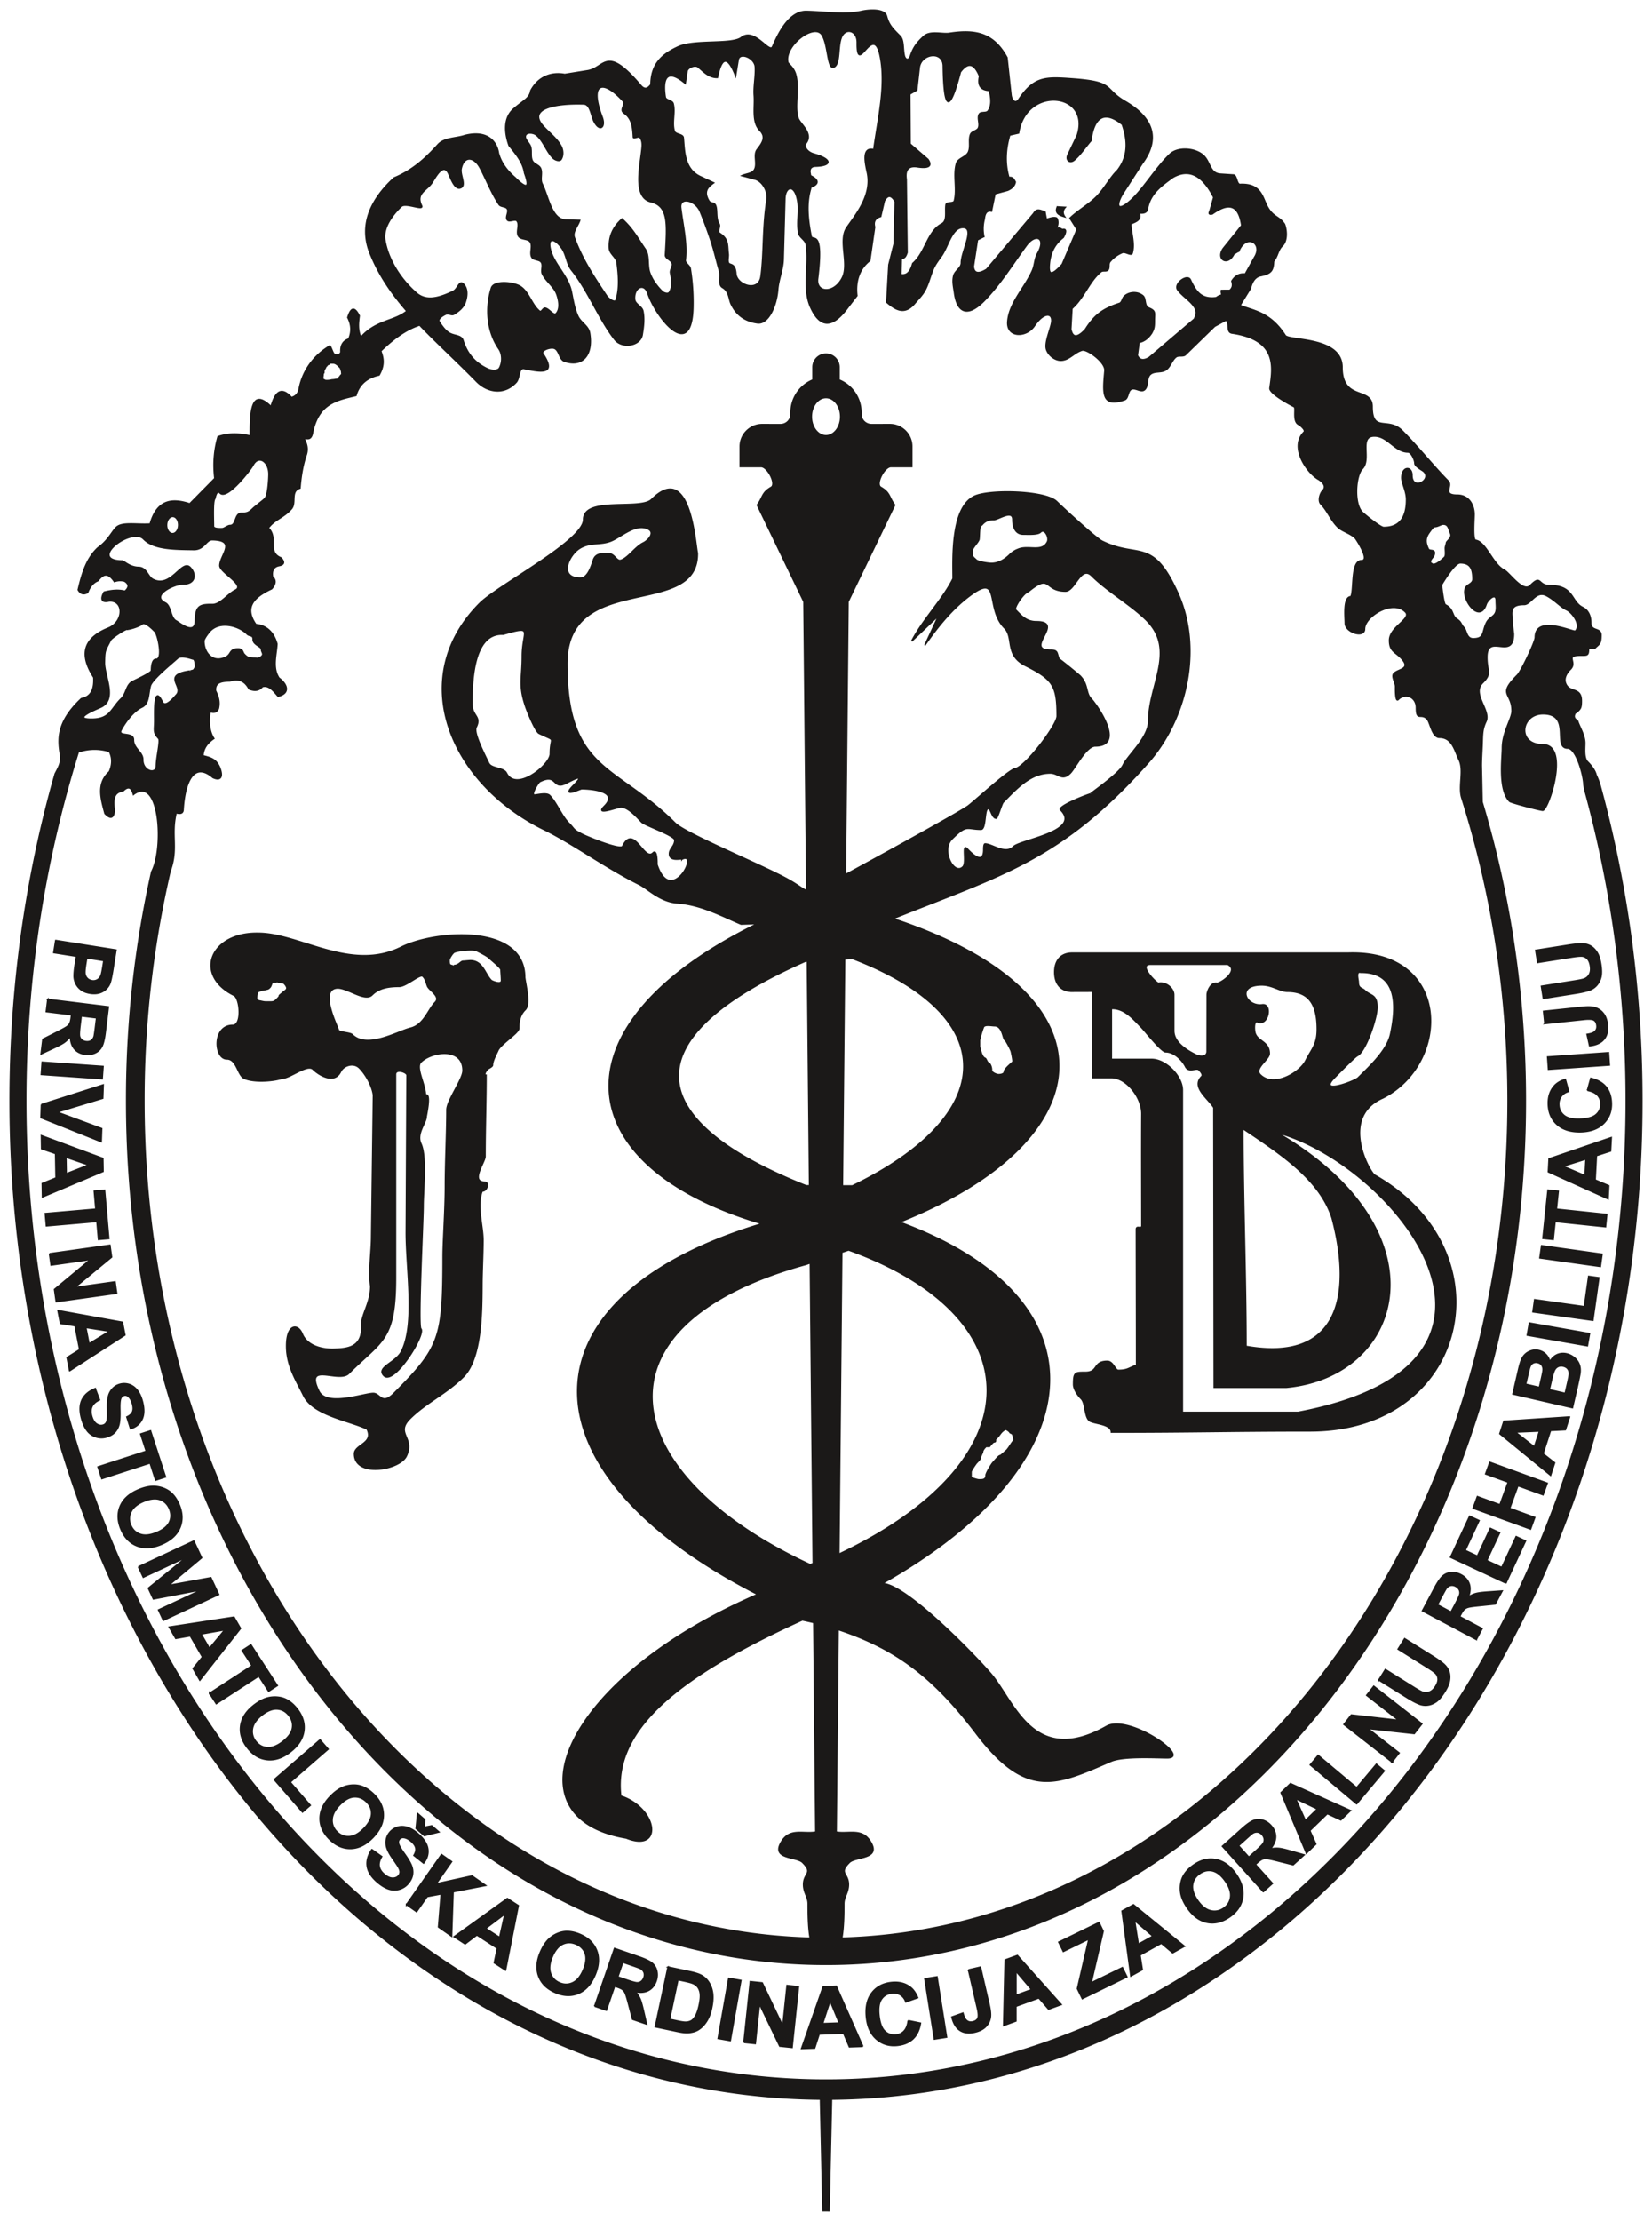 <svg width="163" height="219" viewBox="0 0 163 219" xmlns="http://www.w3.org/2000/svg">
    <g fill="none" fill-rule="evenodd">
        <path d="m137.35 173.748-4.746-3.708.729-.933 4.686.534-3.17-2.475.697-.892 4.747 3.709-.753.961-4.59-.505 3.096 2.418-.697.891zm-1.303-8.092.645-1.03 2.767 1.727c.439.274.732.44.877.496a.971.971 0 0 0 .7 0c.232-.088.437-.275.616-.564.183-.291.262-.55.235-.774a.825.825 0 0 0-.273-.541c-.156-.142-.436-.337-.84-.589l-2.825-1.766.644-1.03 2.683 1.677c.613.382 1.03.68 1.247.894.22.214.368.45.449.71.08.257.093.545.04.86-.052.315-.206.675-.459 1.08-.305.488-.592.821-.862 1.003-.271.182-.541.29-.812.323a1.67 1.67 0 0 1-.746-.064c-.336-.115-.788-.352-1.36-.71l-2.726-1.702zm9.622-3.99-5.319-2.828 1.203-2.26c.301-.569.57-.955.802-1.162.232-.207.512-.323.838-.348.327-.024.646.047.961.214.399.212.667.506.803.878.134.37.111.81-.07 1.312.26-.16.51-.272.753-.337s.638-.115 1.188-.152l1.384-.098-.684 1.283-1.57.162c-.56.055-.92.105-1.082.15a.954.954 0 0 0-.394.205c-.1.092-.215.262-.347.51l-.115.216 2.22 1.18-.571 1.075zm-2.498-2.707.422-.793c.274-.516.424-.848.449-1a.662.662 0 0 0-.066-.421.79.79 0 0 0-.34-.32.728.728 0 0 0-.511-.088.747.747 0 0 0-.423.294c-.058.082-.203.339-.435.774l-.445.837 1.349.717zm5.413-2.858-5.46-2.545 1.887-4.045.925.43-1.374 2.944 1.21.565 1.278-2.74.919.429-1.278 2.739 1.486.692 1.422-3.047.92.429-1.935 4.15zm.696-18.644.542-2.345c.108-.466.207-.808.3-1.027.09-.22.217-.404.382-.556.165-.152.362-.263.595-.336a1.35 1.35 0 0 1 .728-.023 1.42 1.42 0 0 1 1.083 1.119c.186-.333.428-.568.721-.703.297-.133.614-.16.953-.083.266.062.512.183.735.366.223.183.387.398.487.647.1.25.133.536.095.86-.024.2-.12.682-.29 1.438l-.462 1.997-5.869-1.354zm1.252-.96 1.357.313.18-.776c.106-.462.165-.75.176-.866a.795.795 0 0 0-.098-.526.634.634 0 0 0-.419-.279.66.66 0 0 0-.477.047c-.136.074-.24.208-.309.4-.04.113-.124.449-.253 1.006l-.157.68zm2.333.538 1.569.363.254-1.096c.098-.428.15-.701.152-.82a.754.754 0 0 0-.134-.485c-.1-.14-.253-.235-.461-.282a.79.79 0 0 0-.477.025.745.745 0 0 0-.356.307c-.093.148-.201.494-.325 1.032l-.222.956zm3.76-4.331-5.932-1.045.211-1.198 5.933 1.046-.212 1.197zm.542-2.512-5.916-.831.169-1.204 4.91.69.422-2.993 1.005.14-.59 4.198zm-39.987 57.974c-.352-.503-.572-.977-.66-1.423a2.849 2.849 0 0 1-.015-.998c.055-.335.164-.633.327-.89.216-.347.525-.659.927-.94.728-.51 1.466-.691 2.218-.545.753.144 1.41.62 1.973 1.422.558.797.777 1.572.659 2.324-.119.752-.54 1.383-1.264 1.89-.733.514-1.474.698-2.22.555-.747-.145-1.395-.61-1.945-1.395zm1.003-.75c.39.556.818.89 1.276.998.461.107.89.021 1.287-.256.396-.279.623-.649.677-1.115.053-.464-.12-.98-.52-1.554-.396-.564-.816-.898-1.258-1.005-.443-.105-.869-.013-1.28.274-.41.289-.643.662-.697 1.119-.054.457.117.969.515 1.538zm6.462-.886-4.03-4.475 1.903-1.713c.478-.43.862-.703 1.151-.818.29-.115.592-.128.907-.04.316.09.592.265.83.53.302.335.454.703.454 1.099-.001.394-.172.8-.515 1.21.3-.062.574-.083.824-.06.25.022.639.11 1.167.263l1.335.38-1.08.975-1.532-.387c-.546-.139-.902-.215-1.07-.228a.939.939 0 0 0-.438.057c-.126.054-.292.174-.502.36l-.182.165 1.683 1.867-.905.815zm-1.421-3.397.667-.602c.435-.39.69-.652.765-.786a.66.66 0 0 0 .083-.417.797.797 0 0 0-.211-.419.724.724 0 0 0-.45-.255.748.748 0 0 0-.499.13c-.081.057-.306.25-.672.58l-.705.634 1.022 1.135zm6.757-4.754-2.15-1.03.968 2.173 1.182-1.143zm-34.423 15.866 1.182-.273.858 3.714c.113.486.154.87.13 1.15-.035.368-.18.691-.434.966-.255.279-.628.473-1.121.586-.58.134-1.063.076-1.45-.178-.387-.251-.655-.69-.802-1.317l1.088-.386c.09.333.195.56.312.68.177.18.396.24.657.18.264-.061.434-.18.509-.357.074-.174.057-.5-.053-.976l-.876-3.79zm9.151 3.417-1.244.454-.962-1.107-2.263.823.001 1.456-1.212.441.145-6.461 1.208-.44 4.327 4.834zm-2.92-1.472-1.544-1.817v2.38l1.545-.563zm11.963-5.268-1.81-1.553.373 2.35 1.437-.797zm-42.894 10.085 1.047-5.93 1.197.21-1.046 5.93-1.198-.21zm-30.75-13.2 3.455-4.933.996.698-1.534 2.19 3.546-.781 1.34.936-3.203.622-.15 4.383-1.29-.903.266-3.264-1.386.258-1.044 1.492-.996-.698zm9.772 6.464-1.11-.721.303-1.434-2.02-1.311-1.161.878-1.082-.704 5.248-3.772 1.08.7-1.258 6.364zm-.582-3.217.522-2.327-1.9 1.432 1.378.895zm-39.9-54.127.418 1.113c-.366.17-.611.385-.734.645-.123.258-.138.565-.042.923.101.378.258.642.47.79.212.149.425.195.639.138a.54.54 0 0 0 .317-.216c.077-.106.123-.27.139-.49.012-.15.012-.487.003-1.008-.013-.67.061-1.165.22-1.478.224-.444.566-.728 1.027-.85.297-.08.596-.07.9.028.302.1.564.29.784.568.219.281.389.643.508 1.09.197.732.183 1.324-.037 1.778-.222.455-.598.763-1.127.925l-.366-1.16c.285-.13.471-.297.558-.497.087-.2.086-.465-.003-.795-.092-.342-.233-.591-.426-.747a.434.434 0 0 0-.41-.09.464.464 0 0 0-.307.27c-.085.18-.118.576-.099 1.184.018.608-.008 1.067-.079 1.38-.072.312-.21.578-.42.8-.208.223-.497.382-.864.482-.334.088-.671.08-1.01-.028a1.723 1.723 0 0 1-.86-.611c-.232-.3-.416-.705-.552-1.21-.197-.735-.18-1.345.055-1.83.235-.485.667-.854 1.298-1.104zm.275 7.72 4.76-1.546-.553-1.699.97-.314 1.48 4.55-.971.315-.55-1.695-4.76 1.546-.376-1.157zm10.046 21.03-.662-1.148.923-1.138-1.204-2.085-1.433.253-.645-1.117 6.39-.98.642 1.114-4.01 5.1zm.944-3.13 1.521-1.838-2.343.414.822 1.423zm.016 4.425 4.196-2.725-.973-1.497.855-.557 2.607 4.015-.856.554-.97-1.495-4.196 2.725-.663-1.02zm137.224-42.094-5.965-.839.17-1.203 5.965.837-.17 1.205zm.51-3.912-4.977-.522-.187 1.776-1.013-.107.5-4.76 1.014.107-.186 1.773 4.975.523-.126 1.21zm.57-8.789-.071 1.322-1.394.453-.126 2.404 1.341.567-.068 1.289-5.892-2.658.067-1.284 6.142-2.093zm-2.498 2.111-2.276.712 2.19.93.086-1.642zm.147-6.771.331-1.19c.665.158 1.162.44 1.497.849.333.408.511.937.534 1.582.028.8-.222 1.466-.75 2-.53.533-1.266.816-2.213.85-1.001.034-1.789-.198-2.362-.695-.572-.498-.873-1.168-.902-2.011-.026-.736.17-1.342.59-1.817.248-.283.61-.501 1.088-.655l.329 1.193c-.31.082-.552.238-.725.471a1.28 1.28 0 0 0-.242.833c.015.445.19.803.52 1.07.328.265.852.386 1.57.36.76-.026 1.299-.18 1.611-.466.315-.284.463-.646.447-1.083a1.21 1.21 0 0 0-.337-.823c-.213-.226-.542-.382-.986-.468zm2.161-2.498-6.009.42-.085-1.213 6.01-.42.084 1.213zm-6.363-4.09-.127-1.206 3.792-.398c.495-.052.883-.048 1.158.01.36.08.663.263.906.55.245.285.392.68.445 1.183.062.591-.055 1.064-.353 1.418-.297.353-.766.566-1.406.634l-.25-1.126c.34-.05.58-.125.712-.227.201-.153.287-.364.26-.63-.03-.27-.126-.453-.292-.548-.165-.095-.491-.117-.976-.066l-3.87.407zm-.15-2.478-.19-1.2 3.222-.511c.511-.08.84-.149.987-.201a.971.971 0 0 0 .528-.46c.117-.217.15-.494.096-.829-.054-.34-.164-.588-.332-.739a.831.831 0 0 0-.56-.23c-.21-.004-.55.033-1.02.108l-3.292.52-.19-1.2 3.125-.494c.714-.114 1.224-.162 1.53-.143.304.018.571.097.802.24.23.143.43.351.596.623.167.272.287.646.361 1.117.09.567.094 1.008.009 1.323a1.886 1.886 0 0 1-.401.776c-.182.203-.385.35-.607.44-.328.133-.824.252-1.49.357l-3.174.503zm-1.265 52.328-5.66-2.06.417-1.144 2.227.81.815-2.238-2.227-.81.415-1.143 5.661 2.06-.416 1.142-2.475-.9-.815 2.238 2.475.901-.417 1.144zm3.845-11.059-.41 1.26-1.464.076-.743 2.29 1.148.896-.399 1.226-5.003-4.091.397-1.224 6.474-.433zm-2.958 1.394-2.382.1 1.874 1.463.508-1.563zm-18.655 37.423-.952.92-1.33-.618-1.73 1.672.593 1.329-.929.896-2.496-5.962.925-.893 5.92 2.656zm.61-.67-4.576-3.84.781-.93 3.8 3.187 1.943-2.316.779.652-2.726 3.247zm-27.066 19.215-.48-.986 1.13-4.898-2.522 1.23-.448-.915 3.964-1.933.414.85-1.184 5.096 3.08-1.502.445.912-4.399 2.146zm10.074-5.163-1.157.643-1.123-.943-2.106 1.168.228 1.438-1.128.625-.868-6.404 1.125-.623 5.03 4.096zm-43.464 9.474.63-5.99 1.177.124 2.031 4.257.42-3.999 1.125.118-.63 5.989-1.215-.127-2.003-4.16-.412 3.905-1.123-.117zm11.731.397-1.323.045-.573-1.349-2.408.084-.448 1.385-1.29.046 2.135-6.1 1.286-.046 2.621 5.935zm-2.322-2.303-.907-2.205-.735 2.263 1.642-.058zm6.802-.24 1.21.249c-.11.672-.358 1.189-.743 1.551-.383.36-.898.574-1.542.643-.794.083-1.477-.12-2.045-.608-.57-.49-.905-1.207-1.003-2.148-.106-.997.072-1.798.527-2.405.457-.603 1.105-.952 1.945-1.04.732-.077 1.35.077 1.853.463.3.226.542.573.73 1.038l-1.169.412a1.256 1.256 0 0 0-.52-.69 1.267 1.267 0 0 0-.847-.183c-.444.046-.788.243-1.03.591-.244.347-.327.878-.252 1.592.079.758.272 1.283.578 1.575.306.294.677.416 1.113.37.322-.033.587-.164.797-.393.21-.229.342-.568.398-1.017zm2.584 1.822-.942-5.947 1.2-.19.943 5.947-1.201.19zm-38.878-8.561c.239-.566.524-1.003.857-1.316.245-.227.525-.409.838-.54.314-.13.622-.197.929-.194.408-.001.836.096 1.287.287.819.347 1.364.877 1.64 1.593.275.714.22 1.523-.162 2.425-.38.896-.921 1.491-1.622 1.79-.702.3-1.46.276-2.273-.069-.826-.35-1.375-.88-1.647-1.588-.273-.71-.222-1.506.153-2.388zm1.167.451c-.265.628-.322 1.166-.17 1.613.153.447.452.764.9.954.444.189.879.184 1.302-.017.423-.2.77-.62 1.042-1.263.27-.635.332-1.168.188-1.6-.147-.43-.45-.743-.911-.94-.462-.195-.901-.194-1.32.002-.414.197-.759.612-1.03 1.251zm4.19 4.867 1.96-5.693 2.422.833c.609.21 1.032.413 1.273.61.24.198.4.455.475.773.075.32.055.646-.061.983-.147.427-.395.738-.74.93-.348.19-.785.238-1.31.137.2.23.35.46.452.69.102.23.213.613.335 1.15l.314 1.35-1.375-.474-.405-1.525c-.142-.545-.248-.892-.317-1.045a.952.952 0 0 0-.264-.356c-.108-.085-.293-.173-.557-.263l-.233-.08-.818 2.376-1.151-.396zm2.283-2.89.85.292c.55.19.903.287 1.057.289a.669.669 0 0 0 .406-.13.793.793 0 0 0 .263-.389.72.72 0 0 0 .006-.516.749.749 0 0 0-.357-.373c-.088-.045-.366-.148-.832-.308l-.897-.309-.496 1.444zm4.956-.971 2.174.462c.49.105.855.221 1.098.351a2 2 0 0 1 .771.731c.192.313.313.67.362 1.073.046.404.013.882-.105 1.434-.102.485-.252.89-.447 1.215-.238.398-.522.7-.852.906-.249.158-.561.255-.936.293-.28.028-.64-.006-1.08-.1l-2.238-.474 1.253-5.891zm.977 1.25-.829 3.9.887.19c.333.069.577.103.732.096.203-.007.38-.055.533-.142.152-.088.295-.257.432-.503.136-.247.253-.598.35-1.054.097-.455.13-.812.102-1.073a1.376 1.376 0 0 0-.215-.642 1.175 1.175 0 0 0-.493-.395c-.158-.073-.48-.16-.966-.263l-.533-.114zm-41.85-27.061c.485-.378.947-.624 1.388-.735.326-.08.659-.103.996-.067.337.037.64.13.906.28.357.199.686.49.988.877.547.7.767 1.428.66 2.186-.105.759-.544 1.44-1.317 2.043-.767.6-1.529.858-2.287.78-.758-.079-1.41-.466-1.953-1.162-.552-.706-.776-1.436-.672-2.188.106-.754.538-1.425 1.291-2.014zm.805.961c-.538.42-.847.863-.933 1.327a1.54 1.54 0 0 0 .325 1.27c.298.382.68.589 1.147.619.467.028.974-.172 1.525-.6.544-.426.856-.862.939-1.31.081-.447-.034-.868-.34-1.263-.31-.396-.695-.607-1.155-.637-.459-.03-.962.167-1.508.594zm1.22 6.367 4.51-3.918.797.917-3.743 3.254 1.984 2.28-.766.667-2.782-3.2zm5.514 1.667c.426-.442.85-.748 1.27-.92.312-.125.638-.194.978-.205.339-.01.651.04.936.151.382.147.747.39 1.1.73.639.618.958 1.308.958 2.075.003.765-.339 1.501-1.02 2.206-.675.7-1.395 1.062-2.156 1.09-.762.028-1.46-.266-2.096-.879-.645-.623-.968-1.314-.97-2.074 0-.76.335-1.486 1-2.174zm.928.84c-.472.49-.719.973-.737 1.444a1.54 1.54 0 0 0 .497 1.213c.348.336.756.488 1.223.452.465-.036.941-.304 1.426-.806.48-.496.728-.971.748-1.427.018-.453-.153-.855-.513-1.203-.362-.348-.772-.505-1.232-.472-.46.035-.93.3-1.412.8zm3.184 4.394.97.688c-.208.347-.29.661-.248.946.043.282.202.545.482.788.295.256.572.388.832.392.258.005.46-.075.605-.243a.54.54 0 0 0 .144-.356c.004-.13-.05-.292-.16-.484-.074-.13-.261-.41-.56-.838-.387-.549-.601-.998-.645-1.349-.063-.493.063-.918.375-1.279.203-.23.456-.39.763-.478.306-.087.63-.075.968.034.338.11.682.315 1.03.619.572.496.892.994.964 1.494.07.501-.068.966-.417 1.397l-.953-.757c.164-.268.226-.51.186-.724-.041-.215-.19-.434-.448-.658-.267-.232-.524-.36-.77-.381a.46.46 0 0 0-.494.55c.03.198.224.544.58 1.037.354.494.59.89.706 1.188.116.299.15.598.1.9-.049.3-.198.594-.447.88-.226.26-.511.442-.854.543a1.72 1.72 0 0 1-1.054-.026c-.361-.12-.739-.352-1.134-.695-.574-.5-.901-1.015-.979-1.548-.076-.534.075-1.082.458-1.64zm4.512-3.56.703.613-.067.75.761-.147.701.608-1.437.357-.806-.701.145-1.48zm-27.57-31.91c.565-.238 1.075-.356 1.531-.35.335.008.662.071.979.194.316.124.584.292.803.505.293.283.534.65.726 1.102.347.816.37 1.577.072 2.283s-.898 1.25-1.801 1.633c-.896.38-1.7.433-2.411.161-.712-.273-1.241-.815-1.587-1.629-.35-.824-.377-1.587-.081-2.286.298-.7.888-1.238 1.77-1.612zm.527 1.138c-.627.266-1.042.614-1.243 1.041-.201.428-.206.864-.017 1.31.19.446.505.745.95.894.443.149.985.088 1.627-.185.636-.269 1.05-.61 1.246-1.02.194-.412.193-.848-.002-1.31-.197-.462-.514-.765-.95-.914-.435-.147-.972-.087-1.61.184zm-.5 6.454 5.459-2.545.77 1.65-3.263 2.726 4.18-.758.771 1.652-5.458 2.546-.477-1.023 4.296-2.003-4.803.92-.494-1.061 3.793-3.084-4.297 2.002-.477-1.022zM5.496 92.737l5.949.943-.305 1.926c-.117.73-.222 1.202-.317 1.414a1.58 1.58 0 0 1-.717.765c-.336.182-.74.236-1.214.162-.364-.06-.662-.174-.889-.346a1.65 1.65 0 0 1-.507-.598 1.778 1.778 0 0 1-.183-.666c-.01-.297.026-.716.112-1.26l.124-.783-2.244-.356.19-1.2zm4.751 1.984-1.687-.267-.104.657c-.075.473-.095.795-.058.965a.802.802 0 0 0 .234.42c.118.112.264.181.44.21a.785.785 0 0 0 .567-.106.84.84 0 0 0 .339-.44c.051-.14.109-.426.177-.858l.092-.581zm-5.532 3.827 5.978.735-.312 2.54c-.078.639-.189 1.096-.333 1.372a1.38 1.38 0 0 1-.657.626 1.74 1.74 0 0 1-.973.144c-.45-.055-.804-.233-1.064-.532-.26-.299-.396-.716-.407-1.25a2.814 2.814 0 0 1-.582.585c-.203.148-.554.336-1.054.567l-1.256.587.177-1.442 1.408-.713c.504-.254.822-.43.957-.529.136-.099.233-.21.294-.332.06-.122.107-.322.14-.6l.03-.243-2.494-.307.148-1.208zm3.302 1.632-.11.892c-.071.58-.091.944-.06 1.095a.653.653 0 0 0 .212.368c.11.096.253.155.433.178.202.024.37-.01.507-.102a.751.751 0 0 0 .29-.425c.025-.097.068-.39.129-.88l.115-.94-1.516-.186zm-3.857 4.556 6.01.421-.086 1.212-6.009-.42.085-1.213zm-.072 4.182 6.096-1.942-.047 1.32-4.509 1.366 4.405 1.629-.046 1.29-5.944-2.366.045-1.297zm.102 9.11-.023-1.322 1.36-.55-.044-2.407-1.377-.473-.021-1.29 6.063 2.241.022 1.285-5.98 2.517zm2.343-2.28 2.22-.869-2.249-.774.029 1.644zm-2.06 3.918 4.984-.435-.155-1.78 1.016-.089.417 4.767-1.016.09-.155-1.777-4.985.437-.107-1.213zm.409 3.958 5.964-.837.164 1.17-3.64 3.002 3.984-.56.158 1.12-5.965.837-.17-1.21 3.552-2.95-3.89.548-.157-1.12zm1.99 11.54-.252-1.299 1.243-.777-.459-2.364-1.438-.226-.247-1.266 6.361 1.154.245 1.262-5.452 3.516zm1.913-2.653 2.035-1.241-2.35-.371.315 1.612zm9.95-66.343c-2.873.415-.491 1.543-1.357 2.381-.08.076-1.057 1.327-1.355.675-.898-1.878-.743 1.15-.758 1.977-.014.828-.147 1.059.386 1.611.202.21-.213 1.806-.229 2.737-.015.853-1.352.494-1.332-.643.014-.75-.935-1.103-.921-1.956.014-.802-1.57-.261-1.223-.952.429-.82 1.247-1.893 2.053-2.267.73-.35.617-1.282.838-2.105.167-.645 2.313-2.366 2.682-2.721.367-.356 1.444.076 1.522.077.205.004.249.523.244.755-.002.078-.16.307-.187.333-.025.026-.415.123-.363.098zm48.55 18.555c1.802-.879-1.055 4.747-2.461.528 0-.089.044-1.583-.396-1.144-.878.88-1.89-2.899-2.99-.659-.22.44-3.56-.966-3.91-1.142-1.056-.528-.749-.483-1.408-1.142-.704-.704-1.23-2.066-1.89-2.725-.308-.308-1.23-.044-1.494-.044-.396 0 .395-1.274.527-1.318 1.758-.88 1.231.834 2.55.175.483-.22 2.153-1.186.79.176-1.318 1.318.66.352.792.352.351 0 3.868.087 2.242 1.714-1.011 1.01 1.274.087 1.626.087.748 0 1.626 1.055 2.066 1.494.308.309 3.253 1.32 3.253 1.758 0 .615-.528.835-.528 1.363 0 .835 1.32.396 1.231.527zM81.5 39.203c.797 0 1.447.845 1.447 1.882 0 1.036-.65 1.88-1.447 1.88-.795 0-1.445-.844-1.445-1.88 0-1.037.65-1.882 1.445-1.882zM49.646 62.541c3.084-.877 1.888-.37 1.888 2.166 0 2.121-.37 2.812.275 4.794.184.6 1.012 2.627 1.38 2.812 1.795.876 1.105.185 1.105 2.028 0 1.06-3.359 3.826-4.326 1.89-.276-.553-1.472-.415-1.748-.968-.414-.876-1.518-2.996-1.243-3.549.553-1.106-.414-1.06-.414-2.351 0-2.812.322-6.96 3.083-6.822zm51.792-4.18c2.324-1.918 1.504-.069 3.691-.069.956 0 1.504-2.602 2.598-1.507 1.503 1.507 3.896 2.877 5.399 4.383 2.94 2.944.206 6.367.206 9.928 0 1.643-2.051 3.355-2.53 4.382-.41.821-3.28 2.807-3.213 2.807-.478.137-3.28 1.233-2.938 1.575 2.119 2.122-3.965 2.944-4.65 3.629-.819.822-2.118-.274-2.801-.274-.137 0-.137.41-.137.548 0 1.711-1.368.205-1.64-.07-.547-.546 0 1.37-.41 1.781-.889.89-2.188-1.643-1.094-2.739 1.504-1.506 1.435-.958 2.87-.958.479 0 .342-1.712.616-1.985.341-.344.41.89.888.89.137 0 .547-1.438.685-1.576 1.298-1.3 2.665-2.875 4.647-2.875.821 0 1.162.821 1.983 0 .477-.48 1.572-2.67 2.46-2.67 3.076 0 .068-4.177-.41-4.657-.547-.547-.273-1.437-1.093-2.26-.137-.135-1.983-1.643-2.05-1.643-.275-.546-.069-.89-.822-.89-2.802 0 1.504-2.807-1.434-2.807-1.026 0-1.504-.616-2.051-1.164-.206-.204.82-1.711 1.23-1.78zm-4.58-6.573c.342-.412.684-.548 1.23-.548.41 0 1.846-1.028 1.846 0 0 .754.274 1.438 1.025 1.438.479 0 1.436.068 1.709-.206.41-.41.89.548.683.96-.546 1.094-1.913.272-2.939.752-.204.069-.546.273-.751.48-.547.547-1.163.89-1.847.89-.272 0-1.298-.137-1.502-.343-.274-.274-.41-.274-.41-.822 0-.342.546-.821.683-1.163.068-.206 0-1.576.273-1.438zm-36.725 2.827c.479 0 .734.765 1.115.638.734-.224 1.434-1.337 2.231-1.72.51-.255 1.178-1.02.477-1.37-1.305-.637-2.803.924-3.823 1.242-1.082.35-1.975.032-2.995.7-1.05.702-2.039 2.9.128 2.9.733 0 1.083-1.18 1.275-1.752.222-.733.892-.669 1.592-.638zm60.996 40.47h-7.602c-1.32 0 .616 1.902.773 1.871.799-.154 1.515.555 1.515 1.132v3.552c0 1.119 1.222 1.9 2.125 2.35.623.31 1.158.166 1.16-.306l.009-5.596c.001-.32.352-1.242.957-1.132.315.059 2.29-1.256 1.063-1.87zm3.413 3.996c1.035-.14.599 2.144-.456 1.693-.396-.17-.333.755-.272 1.024.207.906 1.424.862 1.424 2.088 0 .598-1.522 1.459-.894 2.09 1.323 1.324 3.904-.2 4.5-1.393.562-1.127 1.125-1.558 1.125-3.083 0-2.187-.628-3.745-2.945-3.745-.727 0-1.49-.627-2.515-.63-2.59-.009-1.575 2.17.033 1.956zm9.71-3.2c3.692-.028 3.545 3.343 2.955 6.093-.35 1.624-2.124 3.23-3.186 4.293-.369.368-4.11 1.753-2.309-.047.231-.23 1.985-2.03 2.216-2.123.83-.415 1.94-3.692 1.94-4.755 0-1.338-.647-1.107-1.201-1.66-.277-.279-.646-.186-.646-.832 0-.231-.277-1.108.23-.97zm-28.468 1.872 2.02-.006v8.513h1.853c1.46 0 3.008 1.924 3.008 3.568-.02 3.59-.001 7.679 0 11.026 0 .409-.542-.05-.542.358.005 4.384.02 8.732.02 13.413-.749.239-.847.502-1.802.502-.329 0-.494-.89-1.086-.89-1.449 0-.823 1.089-2.174 1.089-1.021 0-1.152 0-1.152 1.187 0 .494.428 1.088.757 1.418.462.462.297 1.913.89 2.21.527.264 2.074.297 2.081 1.082 8.203 0 11.852-.125 19.618-.125 15.646 0 19.605-17.701 6.362-25.217-.483-.275-3.542-5.72.814-7.62 6.718-3.41 6.789-14.628-3.442-14.275h-27.225c-1.132 0-1.715.751-1.715 1.883 0 1.131.583 1.884 1.715 1.884zm16.852 13.538c0 7.02.305 14.45.305 21.471 9.08 1.613 10.54-4.907 8.496-12.657-1.232-3.82-5.12-6.342-8.8-8.814zm-12.979-11.84v5.01h3.973c1.389 0 3.033 1.644 3.033 3.033v31.773h11.432c25.564-4.838 9.261-24.547-2.126-27.598 16.602 9.587 12.795 24.02.938 25.133h-7.105l-.035-27.589c-.607-.95-2.235-2.025-1.196-3.066.208-.208-.277-.659-.277-.659-.242-.243-1.004.312-1.316-.312-.312-.624-1.108-1.458-1.975-1.458-.415 0-2.077-2.116-2.39-2.428-.727-.729-1.661-1.908-2.956-1.839zm-67.68 8.542c0-1.06-.984-2.73-.454-3.26 1.059-1.06 4.162-1.515 4.162.834 0 .834-1.59 2.956-1.59 3.866 0 2.274-.151 5.078-.151 7.503 0 2.35-.226 5.457-.226 6.974 0 8.033-.303 8.943-4.844 13.491-1.21 1.213-1.362 0-2.043 0-.908 0-4.616 1.364-5.372-.227-1.437-2.957 1.967-.758 2.95-1.744 3.255-3.26 4.617-3.183 4.617-9.398v-20.086c0-.606 1.134-.227 1.134.076l-.075 15.537c0 3.64.908 8.945-.454 11.673-.53 1.137-2.572 1.592-1.74 2.425.983.986 4.16-4.092 3.632-4.623-.303-.303.226-10.61.226-12.128 0-1.515.38-4.85-.226-6.138-.455-.986.529-2.047.529-2.653 0-.076.53-2.426-.076-2.122zm2.805-12.784c.475 0 .687-.422.898-.422.106 0 .582-.053.74-.053 1.215 0 1.426 1.32 2.06 1.953.053.053 1.003.476 1.003 0 0-.317-.053-.844-.053-1.056 0-.21-.95-.95-1.162-1.162-.21-.21-.845-.527-1.267-.739-.37-.158-1.849 0-2.166.16-.158.052-.527.632-.527.791 0 .21 0 .37.105.475 0 0 .37.158.37.053zm-11.46 2.217c1.003 0 2.693 1.373 3.38.687.633-.634 1.478-.845 2.694-.845.686 0 2.059-1.268 2.323-1.003.317.317.317.634.475 1.003.212.423 1.321 1.004.74 1.584-.687.687-1.11 2.218-2.43 2.535-1.268.317-4.278 2.112-5.757.634-.21-.212-1.373-.212-1.373-.475 0-.212-2.007-4.067-.052-4.12zm-6.18-.58c-.264 0-.211 0-.318.105 0 0-.105.317-.158.37-.052.053-.159.212-.317.212-.052 0-.052.052-.158.052-.211 0-.74.158-.792.264-.054.106-.106.633-.054.686 0 0 .16.16.212.16.105 0 .423.104.634.104h.58c.37 0 .53-.264.74-.475.053-.052.053-.158.053-.158.106-.106.317-.264.422-.37.054-.053.317-.158.317-.37 0-.158-.263-.527-.422-.527 0 0-.37 0-.422-.053-.106-.106-.265 0-.317 0zm-1.677-4.814c4.108 0 9.144 3.862 14.132 1.368 3.325-1.661 12.176-2.346 12.176 2.983.097.781.586 2.639.048 3.177-.44.44-.636.977-.636 1.858 0 .44-1.76 1.515-2.053 2.15-.147.342-.538 1.028-.538 1.467 0 .147-.44.342-.489.391 0 0-.49.587-.147.587 0 2.542-.098 5.33-.098 8.017 0 .587-1.516 2.543 0 2.543.391 0 .245.879-.293.879-.554 1.441.087 3.403.087 4.823 0 1.453-.102 3.076-.102 4.53-.013 2.777-.057 7.177-1.833 8.955-1.641 1.646-3.727 2.579-5.28 4.135-1.465 1.466.532 1.866-.355 3.689-.666 1.378-5.104 2.134-5.104-.223 0-.933 1.953-1.021 1.242-2.445-1.73-.844-5.28-1.332-6.257-3.289-.665-1.378-1.646-2.845-1.686-4.756-.05-2.332 1.102-2.412 1.538-1.336.49 1.21 2.03 1.553 3.122 1.515 1.27-.047 2.854-.115 2.75-2.357-.047-1.066.889-2.222.889-3.867-.222-1.512.088-3.38.088-4.89l.178-13.957c-.134-.979-.799-2.09-1.376-2.668-.576-.578-1.553-.266-1.864.355-.62 1.29-2.174.311-2.707-.222-.576-.578-2.263.889-3.106.889-.922.294-2.813.412-3.719-.022-.63-.316-.708-1.893-1.693-1.893-1.26 0-1.457-3.314.591-3.314.944 0 .709-2.681.119-2.958-3.978-1.972-2.403-6.192 2.376-6.114zm54.774 62.146-.286-29.646-.46.155c-21.871 6.037-18.624 20.76.445 29.602l.301-.11zm-.36-37.249-.214-22.158-.192.01c-17.962 7.932-15.464 15.994.078 22.147l.328.001zm3.457-22.371-.216 22.38.98.002c14.341-6.93 14.984-16.682 0-22.428l-.764.046zm-.28 28.925-.287 29.765.06-.02c19.448-9.224 19.133-23.417.9-29.972l-.673.227zm15.128-22.333c-.348 0-.908-.14-1.117.07-.07.07-.42 1.187-.42 1.396v.63c.14.418.21.977.56 1.117.07 0 .21.418.28.418.21.07.35.419.35.768 0 .21.487.42.697.42.21 0 .558-.07.558-.28 0-.28.63-.768.84-.977.069-.07-.14-.979-.14-.979 0-.14-.56-1.186-.629-1.186-.21-.07-.21-1.328-.979-1.397zm1.03 39.788c-.453.226-.565.566-.793.793l-.226.226s.114.228-.113.228c-.113 0-.454.451-.454.451h-.34c-.112.114-.34.34-.34.568 0 0-.226.453-.226.565 0 .114-.226.34-.34.454-.113.113-.567.793-.567.906v.566s.567.226.793.226c.34 0 .68 0 .68-.452 0-.227.567-1.133.68-1.246.114-.114.567-.68.68-.68.113 0 .567-.453.567-.453.226-.114.567-.793.793-1.02.114-.113-.114-.679-.114-.679l-.226-.113s-.114-.228-.453-.34zM79.94 191.122c-.2-1.113-.2-2.634-.2-3.402 0-.677-.453-1.085-.453-1.898 0-1.132.993-1.086-.09-2.171-.587-.589-2.935-.317-2.212-1.81.82-1.68 2.207-.957 3.51-1.185l-.2-20.662c-.367-.09-.743-.175-1.131-.256-11.57 5.269-18.736 10.524-17.914 17.364 3.694 1.226 4.198 5.628.532 4.136-11.981-2.013-6.114-15.793 12.976-24.018-23.81-12.158-23.689-29.324.435-36.555-19.383-5.713-20.676-19.715-.45-29.587l-1.625.05c-1.967-.845-4.013-1.938-6.29-2.093-1.692-.115-2.89-1.393-3.743-1.82-3.523-1.76-6.604-4.072-9.576-5.501-9.245-4.622-13.427-14.965-6.162-22.228 1.76-1.76 10.235-6.161 10.235-8.252 0-2.311 5.613-.88 6.714-1.98 3.852-3.852 4.292 4.4 4.512 5.281.11 6.602-12.877 1.65-12.877 10.894 0 10.673 4.843 9.902 10.676 15.735 1.04 1.04 8.481 4.09 11.06 5.504 1.07.586 1.511 1.007 1.931 1.156l-.275-28.49-4.599-9.533c.58-.776.424-1.208 1.37-1.75.546-.315-.354-2.049-1.005-2.044h-2.053v-1.983c0-1.19.97-2.158 2.159-2.158l1.82.001c.57 0 1.035-.465 1.035-1.033v-.166c0-1.445.898-2.688 2.164-3.2v-1.262c0-.708.578-1.285 1.285-1.285.709 0 1.285.577 1.285 1.285v1.263a3.457 3.457 0 0 1 2.165 3.2v.165c0 .568.465 1.033 1.034 1.033l1.821-.001c1.19 0 2.159.969 2.159 2.158v1.983H87.91c-.65-.005-1.551 1.73-1.005 2.044.947.542.789.974 1.37 1.75l-4.6 9.533-.259 26.914c4.663-2.53 11.57-6.343 12.143-6.8.856-.68 3.623-3.217 4.512-3.628.956 0 4.237-4.314 4.237-5.204 0-3.012-.409-3.63-3.144-4.997-2.05-1.028-1.094-2.74-2.05-3.699-1.914-1.916-.348-5.411-3.28-3.286-1.733 1.255-3.214 3.014-4.581 4.999l1.367-2.945-2.666 2.534c1.09-2.125 3.066-4.111 4.083-6.166 0-1.871-.26-6.962 2.079-8.105 1.506-.728 7.066-.572 8.158.52.572.57 3.845 3.583 4.469 3.896 3.586 1.766 4.976-.434 7.483 5.143 2.445 5.44.904 12.39-2.963 16.728-8.544 9.593-14.458 11.049-25.163 15.349 22.594 7.458 20.82 21.898.648 29.922 20.91 7.69 19.072 23.95-1.716 35.645 2.265-.027 8.96 6.838 10.707 8.857 2.344 2.706 4.192 9.318 11.443 5.219 2.187-1.237 8.442 3.11 5.998 3.11-1.111 0-4.33-.194-5.554.333-5.351 2.303-8.308 3.851-13.33-2.777-4.318-5.698-8.055-8.364-13.599-10.215l-.194 19.975c1.305.228 2.69-.496 3.512 1.185.722 1.493-1.626 1.221-2.212 1.81-1.084 1.085-.091 1.04-.091 2.17 0 .814-.451 1.222-.451 1.9 0 .767-.001 2.281-.202 3.4 36.351-1.023 65.74-37.725 65.74-82.586 0-10.52-1.62-20.59-4.564-29.858-.358-1.125.246-2.713-.263-3.754-.44-.9-.67-2.207-1.94-2.207-.747 0-.897-1.494-1.233-1.832-.598-.598-1.046.262-1.046-1.085 0-1.083-1.083-1.533-1.792-.823-.298.3-.261-1.159-.261-1.271 0-.412-.449-1.01-.15-1.309.448-.448 1.793-.411.636-1.57-.56-.561-1.083-.637-1.083-1.683 0-1.347 2.24-2.133 1.567-2.806-1.27-1.272-4.032.45-4.032 1.683 0 .935-1.904.337-1.904-.56 0-.637-.225-2.619.56-2.619.336-.673-.038-3.553 1.045-3.553.896 0-.56-2.169-.597-2.206-.523-.524-1.307-.673-1.755-1.123-.709-.71-1.008-1.608-1.642-2.244-.337-.336-.076-1.084.148-1.309.561-.56-.298-1.046-.298-1.084-1.195-.599-3.025-3.217-1.532-4.712.225-.225-.484-.749-.521-.749-.636-.299-.225-1.646-.449-1.757-.447-.225-2.463-1.31-2.39-1.834.286-2.034.796-4.754-3.733-5.422-.634-.093-.185-1.002-.603-1.28l-1.118.608-2.878 2.802c-.226.22-.674.028-.925.216-.41.306-.567.966-.984 1.263-.46.329-1.12.087-1.554.45-.424.357-.16 1.218-.607 1.545-.344.251-.894-.262-1.274-.072-.368.183-.276.908-.665 1.041-2.297.779-2.141-.638-1.942-2.866.076-.846-1.779-2.165-2.256-2.021-.808.241-1.28 1.013-2.124.995-.58-.013-1.19-.507-1.373-1.059-.22-.672.384-1.965.498-2.662.157-.965-.732-1.11-1.709.33-.792 1.17-2.745 1.178-2.62-.427.145-1.863 1.69-3.337 2.44-5.05.23-.528.21-1.156.497-1.656.905-1.58-.186-2.045-1.098-.804-1.353 1.842-2.555 3.8-4.141 5.426-1.72 1.763-2.694 1.133-2.95-.725-.081-.6-.234-1.154-.073-1.738.128-.463.744-.757.743-1.238-.003-1.128 1.363-3.446.198-3.491-1.128-.046-1.477 1.862-2.168 2.82-.313.432-.617.831-.825 1.322-.283.672-.441 1.402-.789 2.044-.259.481-.664.87-1.014 1.29-1.012 1.209-1.912.612-2.762-.108l.21-3.694.52-2.06.102-4.17c-.38-.665-.737-.686-1.072-.062l-.357 1.53c-.538.154-.738.502-.597 1.043l-.48 3.307c-1.063.826-1.433 2.087-1.27 3.465l-.85 1.1c-1.527 2.108-2.762 2.128-3.701.06-.862-1.895-.12-4.172-.455-6.225-.072-.442-.658-.68-.743-1.12-.202-1.039.093-2.13-.09-3.173-.304-1.724-1.232-1.42-1.266-.205l-.165 5.998c-.027.992-.46 1.962-.538 2.951-.134 1.705-.965 3.43-1.995 3.294-1.363-.178-2.153-.903-2.611-1.885-.215-.462-.183-1.234-.836-1.607-.481-.274-.155-1.108-.313-1.64-.275-.93-.483-1.882-.782-2.805a44.945 44.945 0 0 0-1.106-3.028c-.465-1.148-2.068-1.521-1.93-.379.21 1.73.649 3.471.449 5.147-.039.32.437.517.49.836a20.86 20.86 0 0 1 .264 3.653c-.054 5.695-3.66 1.166-4.44-1.195-.372-1.129-1.428-.577-1.311.6.045.459.714.672.811 1.124.164.768.061 1.58-.067 2.354-.178 1.088-1.974 1.407-2.716.453-1.59-2.046-2.567-4.721-4.252-6.844-.487-.612-.506-1.503-.956-2.143-.7-.994-1.416-1.108-1.147.07.336 1.473 1.759 2.606 2.088 4.23.16.789.295 1.662.63 2.392.306.66 1.04.948 1.161 1.666.364 2.16-.685 3.394-2.489 2.773-.51-.176-.494-1.095-1.003-1.27-.39-.133-1.336.203-1.108.544 1.477 2.209-.448 1.733-1.863 1.456-.56-.108-.397.94-.786 1.358-1.21 1.302-2.865.967-3.896-.086-1.922-1.963-3.819-3.687-5.51-5.442l-.11-.12c-1.382.445-2.636 1.398-3.84 2.559.255.666.407 1.373-.165 2.367-1.136.249-1.948.866-2.28 2.018-1.835.45-3.75.737-4.308 3.79-.172.634-.512.446-.817.422.204.479.437.945.22 1.625-.36 1.057-.532 2.163-.619 3.294-.983.301-.33 1.457-.846 2.043-.774.879-1.639 1.036-2.278 1.893 1.015.987-.171 2.38 1.257 2.952.362.393.315.641-.137.746-.57.09-.807.461-.705 1.11.395.363.273.765-.084 1.184-1.706.793-2.772 1.792-1.558 3.526 1.027.088 1.754.745 2.079 1.915-.055 1.076-.475 2.346.199 3.362.822.603 1.139 1.498-.082 1.792-.442-.494-.895-1.133-1.554-.947-.308.385-.746.46-1.314.226-.475-.91-1.151-1.026-1.92-.781-.791.01-1.474.124-1.388.972.248.51.446 1.045.28 1.751-.14.341-.411.44-.815.298-.182.977-.071 2.007.367 2.654-.651.451-1.034.967-1.076 1.701.775.193 1.32.34 1.672 1.21.342.912.047 1.275-.68.939-2.006-1.718-2.806.717-2.947 3.176-.023.404-.336.382-.691.3-.535 2.236.224 3.57-.599 5.75a99.738 99.738 0 0 0-2.578 22.634c0 44.86 29.387 81.563 65.74 82.587zM81.802 218l-.604-.005-.245-11.01C36.865 206.621 1 162.54 1 108.535c0-11.28 1.566-22.124 4.444-32.23.365-.702.537-.974.554-1.652-.243-1.514-.593-3.303 2.034-5.764 1.014-.19 1.285-1.002 1.222-2.098-1.599-2.476-.782-3.941 1.394-4.84 1.576-.598 1.628-2.78.122-2.691-.88.21-.798-.34-.497-.868.675-.17 1.357-.263 2.06-.09.375-.34.471-.676-.045-.998a1.66 1.66 0 0 0-.999.045c-.703-1.03-1.178-.66-1.62-.09-.456.18-.794.57-1.018 1.166-.394.225-.704.137-.931-.265.381-1.624.815-3.092 1.944-4.144.978-.688 1.324-1.493 1.775-1.972.573-.61 2.05-.28 3.38-.37.66-2.373 2.132-2.574 3.9-1.99l2.478-2.512c-.18-1.52-.04-2.873.32-4.11.995-.35 2.064-.335 3.182-.07-.032-2.649.172-4.737 2.046-2.894.393-1.411.983-2.029 2.013-.9.48-.129.686-.45.763-.86.3-1.569 1.238-3.164 3.03-4.23.143.189.255.609.398.799.327.182.557.124.689-.176-.046-.676.211-1.108.77-1.296.313-.7.283-1.408-.087-2.122.27-.894.615-1.19 1.126-.167-.092.682-.171 1.366.15 2.123 1.515-1.715 3.305-1.567 4.548-2.59-1.5-1.725-2.765-3.552-3.632-5.72-1.156-2.885.191-5.415 2.37-7.41 1.96-.81 3.277-2.12 4.334-3.284.627-.691 1.768-.6 2.652-.9 2.409-.604 3.191.816 3.31 1.734.277 1.006.9 1.782 1.677 2.453 1.142 1.134 1.442.971.903-.488-.159-1.076-.84-1.861-1.527-2.71-.462-1.285-.55-2.745.454-3.615 1.016-.878 1.57-1.035 1.688-1.793.793-1.492 2.169-1.831 3.347-1.607l2.26-.366c1.73-.28 1.797-2.606 5.232 1.443.346.408.658.403 1.014-.078.022-2.028 1.085-3.008 2.794-3.769 1.713-.668 5.199-.153 6.125-.867 1.315-1.014 2.763 1.624 3.085.904.411-.924 1.5-3.523 3.338-3.484 1.838.04 3.808.36 5.424.001.849-.188 2.286-.247 2.477.468.22.82.528 1.168 1.326 1.957.403.397.274 1.22.428 1.923.096.439.443.561.625.016.28-.844.654-1.308 1.297-1.902.633-.586 1.829-.189 2.53-.297 2.578-.398 4.368-.024 5.68 2.392l.397 3.66c.06.55.433.974.781.449 1.513-2.267 2.678-2.204 5.299-2.013 4.262.312 2.994.951 5.183 2.226 2.845 1.657 3.451 3.738 1.67 6.136l-1.843 2.86c-.665 1.033-.76 1.999.554.907 1.314-1.091 2.564-3.284 4.032-4.689.803-.77 2.585-.623 3.373.182.63.642.578 1.703 1.606 1.771l1.296.086c.341.023.309.947.65.93 2.133-.1 2.196 1.336 2.724 2.262.57.996 1.152.878 1.664 1.676.233.632.276 1.64-.216 2.108-.45.429-.43.993-.865 1.536-.042.93-.233 1.203-1.288 1.42-.548.112-.854.626-1 1.26l-1.026 1.667c1.316.548 2.975.64 4.462 2.97.354.556 5.607.082 5.607 3.133 0 3.38 2.969 1.896 2.969 3.874 0 2.639 1.566.989 2.968 2.39 1.484 1.485 3.217 3.629 4.535 4.948.496.494-.659 1.4.907 1.4 1.155 0 1.65.99 1.65 1.897 0 .577-.165 2.556.164 2.556 1.01.159 1.689 2.372 2.793 2.924.552.277 1.857 2.263 2.586 1.534 1.13-1.132.702 0 1.907 0 2.435 0 2.085 1.585 3.264 2.162.527.253.803.805.803 1.535 0 .855 1.004.427 1.004 1.182-.003.915-.175.866-.59 1.282-.099.098-.637-.098-.637.098 0 .662-.147.613-.783.613-1.615 0-.293.661-1.003 1.373-.343.343-.735.906-.441 1.495.416.858 1.517.27 1.517 1.64 0 .713-.097.762-.44 1.105-.073.073-.146.024-.195.146-.246.49.244.686.244.663.17.599.73 1.42.73 2.243 0 .524-.11 1.46.262 1.833.494.495.764.927.855 1.307.15.309.309.744.36.926C160.535 87.151 162 97.64 162 108.535c0 54.005-35.866 98.086-79.953 98.45L81.802 218zM12.488 62.07c.442-.033 1.329-.339 1.532-.536.286-.275 1.112.581 1.27.745.276.286.833 2.744.112 2.732-.4-.007-.454.714-.461 1.116-.002.2-1.578.935-1.821 1.051-.687.31-.622 1.194-1.152 1.706-1.06 1.026-1.077 2.07-3.04 2.035-1.844-.032.618-.993 1.022-1.187 1.656-.774.334-3.085.357-4.409.021-1.244.06-1.123.6-2.197.124-.24 1.462-1.098 1.581-1.056zm12.654 2.83c-.6-.01-.72-.053-1.035-.38-.196-.204-.111-.523-.592-.532-.922-.016-.651.55-1.257.82-1.293.62-2.155-.477-2.136-1.602.005-.24.497-.874.66-1.032 1.06-1.025 2.892-.391 3.6.344.236.245.6.05.592.533-.01.521.83.696.825.977-.005.28.273.446.028.683-.163.158-.325.235-.685.189zm-13.097-9.581c-3.446-.061.941-3.396 2.122-2.171 1.023 1.06 3.188 1.019 4.95 1.049 1.043.019 1.22-.982 1.82-.971 2.484.043.777 1.498.758 2.541-.012.683 2.571 1.932 1.52 2.436-.727.348-1.467 1.42-2.268 1.405-1.283-.022-1.647.172-1.672 1.617-.026 1.485-1.645.132-1.883.007-.596-.291-.496-1.493-1.092-1.785-1.469-.748.915-1.871 1.756-1.857 1.242.022 1.34-.98.71-1.632-.826-.858-1.88 2.094-3.667 1.18-.517-.25-.62-1.176-1.422-1.189-.922-.017-1.471-.668-1.632-.63zm9.02-3.417c.007-.463-.093-2.507.128-2.72.028-.027.152-.95.527-.563.694.72 3.03-2.342 3.226-2.72.563-1.105 1.61-.38 1.588.9-.009.489-.09 2.067-.395 2.361-.304.293-.91.719-1.241 1.04-.304.294-.497.426-1.066.416-.708-.013-.484 1.216-1.136 1.205-.218-.003-.577.317-.793.313-.163-.003-.816.04-.839-.232zM31.84 37.35c.003-.174.041-.313.043-.488.002-.034.072-.102.072-.102l.004-.175a.522.522 0 0 1 .108-.243c.035-.035.074-.208.143-.242.036 0 .072-.104.072-.104s.176-.101.212-.1l.105-.103.279.005c.313.005.586.359.724.501 0 0 .064.245.1.281 0 0 .029.28.029.315-.036.07-.143.137-.143.172l-.25.31c-.035.034-.278.03-.314.064l-.314.03c-.07.034-.35.064-.454.061-.07 0-.175-.002-.209-.038 0 0-.173-.073-.207-.144zM17.047 50.928c.33.006.59.392.582.859-.009.467-.283.844-.612.838-.327-.006-.588-.391-.58-.859.008-.467.282-.844.61-.838zM135.63 43c1.289 0 2.004 1.574 3.292 1.574.322 0 .68.787.68 1.109 0 .322.75.68.894.823.824.823-1.18 1.931-1.18.357 0-.93-1.002-.894-1.002.25 0 .537.465 1.324.465 2.147 0 1.68-.609 2.754-2.254 2.754-.322 0-1.897-1.287-2.11-1.502-.86-.858-.646-3.649 0-4.292.929-.93-.394-3.256 1.215-3.22zm5.868 8.942c.393 0 .68-.25.895-.25.536 0 .536.465.715.859.25.501-.393.787-.393 1.001 0 .072-.108.358-.108.501 0 .25.072.751-.072.894-.142.143-.965.93-1.251.645-.072-.072-.144-.036-.144-.18 0-.357.394-.465.394-.893 0-.358-.502-.144-.608-.394-.215-.465-.322-.859-.072-1.36.108-.214.536-.787.644-.823zm.733 5.726c.313-.521 1.33-2.163 1.85-2.163 1.044 0 1.252.651 1.252 1.615 0 .365-.417.495-.6.678-.86.86 1.2 3.91 1.903 1.798.13-.416.99-1.25.99-.365 0 .548.131 1.069-.234 1.433-.26.261-.522.34-.73.756-.443.913-.156 1.565-1.303 1.565-.678 0-.652-.835-.913-1.095-.339-.34-.208-.521-.73-.861-.469-.312-.286-.989-1.095-1.38-.182-.08-.365-1.695-.39-1.98zm4.004 21.418-.075-3.584c.001-.61.045-1.263.073-1.918.049-1.144 0-1.622.381-2.433.526-1.097-1.43-2.719-.334-3.816.954-.953.43-1.097.43-2.527 0-2.48 2.623.381 2.623-2.29l-.095-.81c0-1.145-.525-2.099 1.146-2.099.667 0 1.143-1.382 2.146-.906.858.429 1.431 1.144 2.051 1.431.526.239 1.48 1.479.86 2.098-.144.144-3.96-1.67-3.96.62 0 .43-1.385 3.338-1.766 3.72-2.003 2.004-.524 1.67-.524 3.53 0 .763-.954 2.098-.954 3.672 0 1.001-.43 4.099.713 5.243.142.142 3.026.887 3.264.887.573 0 2.701-6.464.029-6.464-2.623 0-2.194-3.052 0-3.052 2.864 0 .907 3.386 2.434 3.386.858 0 1.602 2.78 1.602 3.637l.124.6c2.63 9.601 4.057 19.865 4.057 30.524 0 53.192-35.471 96.574-78.96 96.574-43.49 0-78.96-43.382-78.96-96.574 0-12.102 1.838-23.693 5.187-34.384a4.912 4.912 0 0 1 3.067-.046c.312.614.312 1.278 0 1.995-1.284 1.152-.835 2.641-.437 4.115.546.574.858.47.936-.312-.26-1.611.293-1.795.873-1.932.489-.475.821-.35.997.373 2.636-1.996 3.03 5.333 1.808 7.608a103.405 103.405 0 0 0-2.474 22.583c0 46.907 30.998 85.166 69.002 85.166 38.006 0 69.003-38.259 69.003-85.166 0-10.343-1.51-20.265-4.267-29.45zM120.55 29.097c-.205.037-.385.13-.537.255-1.433.187-1.99-.532-2.56-1.762-.292-.63-1.707.398-1.234 1.007.49.632 1.198 1.038 1.597 1.63.37.532.186.876.033 1.234-1.489 1.265-2.978 2.532-4.466 3.799-.57.34-.96.266-1.166-.22l.175-1.273c.548-.115.928-.458 1.23-.904.247-.435.277-.657.275-1.228 0-.808.162-.96-.542-1.262-.494-.211-.25-.936-.597-1.214-.68-.543-1.591-.273-1.906.16-.128.22-.184.53-.402.6-1.775.572-2.527 1.26-3.362 2.573-.89.952-1.276.728-1.433-.03.039-.682.077-1.364.117-2.045 1.189-1.031 1.705-2.697 2.868-3.634.18-.145.52.006.675-.166.185-.207.022-.596.2-.81a3.093 3.093 0 0 1 1.228-.905c.303-.117.88.365.97.055.27-.923-.095-1.92-.143-2.881.523-.219 1.095-.41.83-1.082.706.087.82-.212.851-.566.325-1.428 1.42-2.163 2.471-2.938 1.57-.903 2.915-.245 4.036 1.972l-.384 1.364c-.166.31.012.31.24.269 1.479-1.055 2.592-1.086 2.906 1.14l-1.818 2.257c-.763 1.089.462 1.81 1.06.514.156-.026.304-.198.46-.223.735-1.808 2.46-.811 1.553.601l-.912 1.641c-.566-.06-1.006.17-1.32.694.093.314.13.623-.205.913-.273 0-.547.002-.82.005-.035.165.023.306.032.46zm-80.957-8.746c.438-.419 2.26.476 1.998-.072-.605-1.271.565-1.47 1.103-2.373.481-.805 1.116-1.795 1.583-.765.25.55.618 1.606 1.175 1.377.58-.236-.073-1.264.05-1.878.26-1.29 1.265-1.24 1.885-.063.626 1.188 1.105 2.462 1.85 3.58.172.262.68.17.828.446.172.317-.23.8-.003 1.083.2.251.779-.154.962.111.283.41-.124 1.068.143 1.49.232.365.932.212 1.164.578.266.422-.094 1.052.144 1.49.17.313.75.208.94.51.205.323-.06.8.106 1.145.359.742 1.151 1.241 1.424 2.018.21.59.357 1.402-.05 1.878-.264.31-.704-.468-1.11-.52-.203-.025-.37.44-.53.313-.81-.64-1.067-1.96-1.959-2.481-.688-.403-2.568-.577-2.806.183-.623 1.99-.438 4.295.733 5.991.366.53.37 1.324.067 1.894-.175.329-.821.26-1.16.102-1.258-.586-2.037-1.5-2.448-2.814-.158-.503-.746-.432-1.262-.683-.455-.222-.832-.768-1.084-1.159-.182-.283.36-.626.67-.76.262-.113.54.155.783.008.465-.281.924-.644 1.106-1.154.223-.625.287-1.393-.202-1.841-.388-.357-.514.52-.99.747-1.619.777-2.743.945-3.655.135-1.503-1.333-2.73-3.207-3.07-5.188-.206-1.214.723-2.476 1.615-3.328zm13.985-7.93c.591.667 1.36 1.209 1.78 1.994.208.384.241.947-.003 1.308-.15.221-.597.05-.787-.137-.664-.657-.931-1.669-1.648-2.267-.27-.226-.903-.307-1.053.01-.18.384.388.763.494 1.173.114.435-.03.933.158 1.342.158.34.675.425.822.77.198.466-.076 1.055.147 1.509.632 1.28.933 3.537 2.36 3.575l1.349.036c-.179.56-.731 1.128-.533 1.68.741 2.072 1.977 3.944 3.2 5.774.186.279.825.719.924.398.363-1.177.253-2.473.094-3.696-.067-.521-.717-.86-.753-1.385-.079-1.143.338-2.115 1.25-2.914 1.084.974 1.584 1.97 2.273 2.96.454.653.193 1.581.454 2.332.244.7.71 1.328 1.235 1.852.168.167.587.29.712.086.39-.639.212-1.35.107-1.914-.057-.313.256-.634.169-.94-.096-.34-.69-.472-.669-.824.176-3.1.328-4.82-1.443-5.249-1.857-.45-.99-3.69-.858-5.409.025-.318-.005-.695-.217-.934-.144-.162-.635.18-.648-.036-.051-.875-.11-1.726-.79-2.269-.12-.094-.283-.191-.307-.342-.048-.304.313-.689.106-.916-2.055-2.259-3.373-1.834-2.092 1.562.374.992-.228 1.504-.783.444-.314-.598-.363-1.718-1.038-1.74-2.705-.09-5.566.412-4.012 2.167zm12.064-2.85c.05.332.69.318.775.642.233.875-.142 1.847.116 2.717.105.35.847.284.885.647.125 1.18.034 3.068 1.678 3.838l1.318.615c-.473.353-1.066.766-.48 1.764.194.329.511.112.666.461.195.44.003 1.3.343 1.82.169.258-.203.757.055.924.92.595.752 1.145.86 2.056.037.33-.157.878.16.985.303.103.532.186.595.956.091 1.12 2.255 1.871 2.476.248.306-2.242.148-4.917.591-7.558.13-.77-.43-1.818-1.184-2.02l-1.28-.344c.407-.193.996-.191 1.223-.58.338-.58-.133-1.461.275-1.992.468-.607.936-1.214.27-1.883-.822-.825-.478-2.287-.563-3.449-.068-.936.158-1.877.106-2.814-.05-.907-1.56-1.523-1.693-.693L72.58 7.47c-.772-1.979-1.37-1.921-1.796.17-.805.03-1.341-.558-1.89-1.03-.3-.257-1.05.035-1.107.426l-.175 1.183c-1.815-1.52-2.256-.513-1.972 1.352zM81.12 3.456c.633 1.046.51 3.549 1.2 3.132.589-.355.33-1.975.69-2.89.399-1.012 1.585-.716 1.57.5-.044 3.513 1.602-2.235 2.294 1.456.525 2.799-.197 5.854-.641 8.954-.006.05.024.16-.025.149-1.247-.305-.8 1.462-.623 2.301.477 2.263-1.26 4.237-2.04 5.402-.856 1.276.27 3.542-.434 4.93-.82 1.614-2.612 1.504-2.435.083.628-5.04-.531-3.605-.646-4.191-.322-1.634-.482-3.198-.054-4.658.018-.06-.002-.157.056-.178.758-.273.794-.69-.006-1.09-.08-.04-.069-.164-.088-.246-.086-.36.021-.703.517-.717 1.743-.053 1.589-.727-.137-1.2-.733-.2-1.02-.803-.825-1.034.817-.966-.543-1.926-.742-2.494-.389-1.114.133-2.863-.231-4.273-.199-.77-.748-1.07-.787-1.251-.368-1.646 2.634-3.93 3.387-2.685zM93.07 6.505c.063 4.338.59 4.804 1.691.588.66-.87 1.298-1.02 1.887.415-.176.796.005 1.358.967 1.41.163.687.286 1.445-.115 2.025-.177.258-.725.05-.88.321-.224.391.101.936-.077 1.35-.132.307-.647.326-.776.633-.227.55.038 1.238-.223 1.774-.234.482-1.024.588-1.172 1.104-.34 1.182.094 2.492-.208 3.683-.074.293-.78.086-.823.385-.1.699.16 1.58-.421 1.884-1.439.757-1.583 2.805-2.864 3.904-.257.96-.677 1.195-1.171 1.103l.046-1.58c.358-.055.442-.237.57-.602l-.084-7.21c-.148-1.054.309-1.387 1.179-1.227 1.07.145 1.393-.104.965-.745l-1.761-1.517-.028-4.93.681-.392.25-2.204c.16-1.4 2.345-1.723 2.367-.172zm17.205 10.278c-.773.755-1.269 1.781-2.056 2.587-.789.805-1.87 1.39-2.643 2.145l.7 1.111c-.488 1.146-.978 2.29-1.467 3.437-1.179 1.297-1.307.863-1.283.181.053-1.084.397-2.069 1.382-2.829.253-.424.394-.918-.109-.771-.158-.161-.359-.19-.606-.085.194-.26.265-.771.066-1.054-.258-.113-.628.008-1.022.133-.037-.274-.087-.447-.123-.721-.594-.246-.837-.339-1.128.14l-4.64 5.5c-.81.498-1.245.406-1.308-.278l.404-2.63.63-.32a3.74 3.74 0 0 1 .046-1.732c.052-.61.287-.868.706-.776l.352-1.714 1.241-.338c.453-.195.707-.47.76-.825-.137-.215-.195-.5-.637-.443-.425-1.494-.295-2.865.084-4.179l.877-.204c.744-4.712 7.167-4.021 5.793.226-.308.646-.617 1.29-.924 1.937-.24.502.197.872.633.495.63-.547 1.09-1.265 1.636-1.897.269-2.059 1.13-3.183 3.095-1.61.554 1.605.603 3.138-.46 4.514zm-5.947 3.617.779.044c-.262.296-.28.606-.053.93-.553-.157-1-.37-.726-.974z" fill="#1B1918"/>
        <path d="m137.35 173.748-4.746-3.708.729-.933 4.686.534-3.17-2.475.697-.892 4.747 3.709-.753.961-4.59-.505 3.096 2.418-.697.891zm-1.303-8.092.645-1.03 2.767 1.727c.439.274.732.44.877.496a.971.971 0 0 0 .7 0c.232-.088.437-.275.616-.564.183-.291.262-.55.235-.774a.825.825 0 0 0-.273-.541c-.156-.142-.436-.337-.84-.589l-2.825-1.766.644-1.03 2.683 1.677c.613.382 1.03.68 1.247.894.22.214.368.45.449.71.08.257.093.545.04.86-.052.315-.206.675-.459 1.08-.305.488-.592.821-.862 1.003-.271.182-.541.29-.812.323a1.67 1.67 0 0 1-.746-.064c-.336-.115-.788-.352-1.36-.71l-2.726-1.702zm9.622-3.99-5.319-2.828 1.203-2.26c.301-.569.57-.955.802-1.162.232-.207.512-.323.838-.348.327-.024.646.047.961.214.399.212.667.506.803.878.134.37.111.81-.07 1.312.26-.16.51-.272.753-.337s.638-.115 1.188-.152l1.384-.098-.684 1.283-1.57.162c-.56.055-.92.105-1.082.15a.954.954 0 0 0-.394.205c-.1.092-.215.262-.347.51l-.115.216 2.22 1.18-.571 1.075zm-2.498-2.707.422-.793c.274-.516.424-.848.449-1a.662.662 0 0 0-.066-.421.79.79 0 0 0-.34-.32.728.728 0 0 0-.511-.088.747.747 0 0 0-.423.294c-.058.082-.203.339-.435.774l-.445.837 1.349.717zm5.413-2.858-5.46-2.545 1.887-4.045.925.43-1.374 2.944 1.21.565 1.278-2.74.919.429-1.278 2.739 1.486.692 1.422-3.047.92.429-1.935 4.15zm.696-18.644.542-2.345c.108-.466.207-.808.3-1.027.09-.22.217-.404.382-.556.165-.152.362-.263.595-.336a1.35 1.35 0 0 1 .728-.023 1.42 1.42 0 0 1 1.083 1.119c.186-.333.428-.568.721-.703.297-.133.614-.16.953-.083.266.062.512.183.735.366.223.183.387.398.487.647.1.25.133.536.095.86-.024.2-.12.682-.29 1.438l-.462 1.997-5.869-1.354zm1.252-.96 1.357.313.18-.776c.106-.462.165-.75.176-.866a.795.795 0 0 0-.098-.526.634.634 0 0 0-.419-.279.66.66 0 0 0-.477.047c-.136.074-.24.208-.309.4-.04.113-.124.449-.253 1.006l-.157.68zm2.333.538 1.569.363.254-1.096c.098-.428.15-.701.152-.82a.754.754 0 0 0-.134-.485c-.1-.14-.253-.235-.461-.282a.79.79 0 0 0-.477.025.745.745 0 0 0-.356.307c-.093.148-.201.494-.325 1.032l-.222.956zm3.76-4.331-5.932-1.045.211-1.198 5.933 1.046-.212 1.197zm.542-2.512-5.916-.831.169-1.204 4.91.69.422-2.993 1.005.14-.59 4.198zm-39.987 57.974c-.352-.503-.572-.977-.66-1.423a2.849 2.849 0 0 1-.015-.998c.055-.335.164-.633.327-.89.216-.347.525-.659.927-.94.728-.51 1.466-.691 2.218-.545.753.144 1.41.62 1.973 1.422.558.797.777 1.572.659 2.324-.119.752-.54 1.383-1.264 1.89-.733.514-1.474.698-2.22.555-.747-.145-1.395-.61-1.945-1.395zm1.003-.75c.39.556.818.89 1.276.998.461.107.89.021 1.287-.256.396-.279.623-.649.677-1.115.053-.464-.12-.98-.52-1.554-.396-.564-.816-.898-1.258-1.005-.443-.105-.869-.013-1.28.274-.41.289-.643.662-.697 1.119-.054.457.117.969.515 1.538zm6.462-.886-4.03-4.475 1.903-1.713c.478-.43.862-.703 1.151-.818.29-.115.592-.128.907-.04.316.09.592.265.83.53.302.335.454.703.454 1.099-.001.394-.172.8-.515 1.21.3-.062.574-.083.824-.06.25.022.639.11 1.167.263l1.335.38-1.08.975-1.532-.387c-.546-.139-.902-.215-1.07-.228a.939.939 0 0 0-.438.057c-.126.054-.292.174-.502.36l-.182.165 1.683 1.867-.905.815zm-1.421-3.397.667-.602c.435-.39.69-.652.765-.786a.66.66 0 0 0 .083-.417.797.797 0 0 0-.211-.419.724.724 0 0 0-.45-.255.748.748 0 0 0-.499.13c-.081.057-.306.25-.672.58l-.705.634 1.022 1.135zm6.757-4.754-2.15-1.03.968 2.173 1.182-1.143zm-34.423 15.866 1.182-.273.858 3.714c.113.486.154.87.13 1.15-.035.368-.18.691-.434.966-.255.279-.628.473-1.121.586-.58.134-1.063.076-1.45-.178-.387-.251-.655-.69-.802-1.317l1.088-.386c.09.333.195.56.312.68.177.18.396.24.657.18.264-.061.434-.18.509-.357.074-.174.057-.5-.053-.976l-.876-3.79zm9.151 3.417-1.244.454-.962-1.107-2.263.823.001 1.456-1.212.441.145-6.461 1.208-.44 4.327 4.834zm-2.92-1.472-1.544-1.817v2.38l1.545-.563zm11.963-5.268-1.81-1.553.373 2.35 1.437-.797zm-42.894 10.085 1.047-5.93 1.197.21-1.046 5.93-1.198-.21zm-30.75-13.2 3.455-4.933.996.698-1.534 2.19 3.546-.781 1.34.936-3.203.622-.15 4.383-1.29-.903.266-3.264-1.386.258-1.044 1.492-.996-.698zm9.772 6.464-1.11-.721.303-1.434-2.02-1.311-1.161.878-1.082-.704 5.248-3.772 1.08.7-1.258 6.364zm-.582-3.217.522-2.327-1.9 1.432 1.378.895zm-39.9-54.127.418 1.113c-.366.17-.611.385-.734.645-.123.258-.138.565-.042.923.101.378.258.642.47.79.212.149.425.195.639.138a.54.54 0 0 0 .317-.216c.077-.106.123-.27.139-.49.012-.15.012-.487.003-1.008-.013-.67.061-1.165.22-1.478.224-.444.566-.728 1.027-.85.297-.08.596-.07.9.028.302.1.564.29.784.568.219.281.389.643.508 1.09.197.732.183 1.324-.037 1.778-.222.455-.598.763-1.127.925l-.366-1.16c.285-.13.471-.297.558-.497.087-.2.086-.465-.003-.795-.092-.342-.233-.591-.426-.747a.434.434 0 0 0-.41-.09.464.464 0 0 0-.307.27c-.085.18-.118.576-.099 1.184.018.608-.008 1.067-.079 1.38-.072.312-.21.578-.42.8-.208.223-.497.382-.864.482-.334.088-.671.08-1.01-.028a1.723 1.723 0 0 1-.86-.611c-.232-.3-.416-.705-.552-1.21-.197-.735-.18-1.345.055-1.83.235-.485.667-.854 1.298-1.104zm.275 7.72 4.76-1.546-.553-1.699.97-.314 1.48 4.55-.971.315-.55-1.695-4.76 1.546-.376-1.157zm10.046 21.03-.662-1.148.923-1.138-1.204-2.085-1.433.253-.645-1.117 6.39-.98.642 1.114-4.01 5.1zm.944-3.13 1.521-1.838-2.343.414.822 1.423zm.016 4.425 4.196-2.725-.973-1.497.855-.557 2.607 4.015-.856.554-.97-1.495-4.196 2.725-.663-1.02zm137.224-42.094-5.965-.839.17-1.203 5.965.837-.17 1.205zm.51-3.912-4.977-.522-.187 1.776-1.013-.107.5-4.76 1.014.107-.186 1.773 4.975.523-.126 1.21zm.57-8.789-.071 1.322-1.394.453-.126 2.404 1.341.567-.068 1.289-5.892-2.658.067-1.284 6.142-2.093zm-2.498 2.111-2.276.712 2.19.93.086-1.642zm.147-6.771.331-1.19c.665.158 1.162.44 1.497.849.333.408.511.937.534 1.582.028.8-.222 1.466-.75 2-.53.533-1.266.816-2.213.85-1.001.034-1.789-.198-2.362-.695-.572-.498-.873-1.168-.902-2.011-.026-.736.17-1.342.59-1.817.248-.283.61-.501 1.088-.655l.329 1.193c-.31.082-.552.238-.725.471a1.28 1.28 0 0 0-.242.833c.015.445.19.803.52 1.07.328.265.852.386 1.57.36.76-.026 1.299-.18 1.611-.466.315-.284.463-.646.447-1.083a1.21 1.21 0 0 0-.337-.823c-.213-.226-.542-.382-.986-.468zm2.161-2.498-6.009.42-.085-1.213 6.01-.42.084 1.213zm-6.363-4.09-.127-1.206 3.792-.398c.495-.052.883-.048 1.158.01.36.08.663.263.906.55.245.285.392.68.445 1.183.062.591-.055 1.064-.353 1.418-.297.353-.766.566-1.406.634l-.25-1.126c.34-.05.58-.125.712-.227.201-.153.287-.364.26-.63-.03-.27-.126-.453-.292-.548-.165-.095-.491-.117-.976-.066l-3.87.407zm-.15-2.478-.19-1.2 3.222-.511c.511-.08.84-.149.987-.201a.971.971 0 0 0 .528-.46c.117-.217.15-.494.096-.829-.054-.34-.164-.588-.332-.739a.831.831 0 0 0-.56-.23c-.21-.004-.55.033-1.02.108l-3.292.52-.19-1.2 3.125-.494c.714-.114 1.224-.162 1.53-.143.304.018.571.097.802.24.23.143.43.351.596.623.167.272.287.646.361 1.117.09.567.094 1.008.009 1.323a1.886 1.886 0 0 1-.401.776c-.182.203-.385.35-.607.44-.328.133-.824.252-1.49.357l-3.174.503zm-1.265 52.328-5.66-2.06.417-1.144 2.227.81.815-2.238-2.227-.81.415-1.143 5.661 2.06-.416 1.142-2.475-.9-.815 2.238 2.475.901-.417 1.144zm3.845-11.059-.41 1.26-1.464.076-.743 2.29 1.148.896-.399 1.226-5.003-4.091.397-1.224 6.474-.433zm-2.958 1.394-2.382.1 1.874 1.463.508-1.563zm-18.655 37.423-.952.92-1.33-.618-1.73 1.672.593 1.329-.929.896-2.496-5.962.925-.893 5.92 2.656zm.61-.67-4.576-3.84.781-.93 3.8 3.187 1.943-2.316.779.652-2.726 3.247zm-27.066 19.215-.48-.986 1.13-4.898-2.522 1.23-.448-.915 3.964-1.933.414.85-1.184 5.096 3.08-1.502.445.912-4.399 2.146zm10.074-5.163-1.157.643-1.123-.943-2.106 1.168.228 1.438-1.128.625-.868-6.404 1.125-.623 5.03 4.096zm-43.464 9.474.63-5.99 1.177.124 2.031 4.257.42-3.999 1.125.118-.63 5.989-1.215-.127-2.003-4.16-.412 3.905-1.123-.117zm11.731.397-1.323.045-.573-1.349-2.408.084-.448 1.385-1.29.046 2.135-6.1 1.286-.046 2.621 5.935zm-2.322-2.303-.907-2.205-.735 2.263 1.642-.058zm6.802-.24 1.21.249c-.11.672-.358 1.189-.743 1.551-.383.36-.898.574-1.542.643-.794.083-1.477-.12-2.045-.608-.57-.49-.905-1.207-1.003-2.148-.106-.997.072-1.798.527-2.405.457-.603 1.105-.952 1.945-1.04.732-.077 1.35.077 1.853.463.3.226.542.573.73 1.038l-1.169.412a1.256 1.256 0 0 0-.52-.69 1.267 1.267 0 0 0-.847-.183c-.444.046-.788.243-1.03.591-.244.347-.327.878-.252 1.592.079.758.272 1.283.578 1.575.306.294.677.416 1.113.37.322-.033.587-.164.797-.393.21-.229.342-.568.398-1.017zm2.584 1.822-.942-5.947 1.2-.19.943 5.947-1.201.19zm-38.878-8.561c.239-.566.524-1.003.857-1.316.245-.227.525-.409.838-.54.314-.13.622-.197.929-.194.408-.001.836.096 1.287.287.819.347 1.364.877 1.64 1.593.275.714.22 1.523-.162 2.425-.38.896-.921 1.491-1.622 1.79-.702.3-1.46.276-2.273-.069-.826-.35-1.375-.88-1.647-1.588-.273-.71-.222-1.506.153-2.388zm1.167.451c-.265.628-.322 1.166-.17 1.613.153.447.452.764.9.954.444.189.879.184 1.302-.017.423-.2.77-.62 1.042-1.263.27-.635.332-1.168.188-1.6-.147-.43-.45-.743-.911-.94-.462-.195-.901-.194-1.32.002-.414.197-.759.612-1.03 1.251zm4.19 4.867 1.96-5.693 2.422.833c.609.21 1.032.413 1.273.61.24.198.4.455.475.773.075.32.055.646-.061.983-.147.427-.395.738-.74.93-.348.19-.785.238-1.31.137.2.23.35.46.452.69.102.23.213.613.335 1.15l.314 1.35-1.375-.474-.405-1.525c-.142-.545-.248-.892-.317-1.045a.952.952 0 0 0-.264-.356c-.108-.085-.293-.173-.557-.263l-.233-.08-.818 2.376-1.151-.396zm2.283-2.89.85.292c.55.19.903.287 1.057.289a.669.669 0 0 0 .406-.13.793.793 0 0 0 .263-.389.72.72 0 0 0 .006-.516.749.749 0 0 0-.357-.373c-.088-.045-.366-.148-.832-.308l-.897-.309-.496 1.444zm4.956-.971 2.174.462c.49.105.855.221 1.098.351a2 2 0 0 1 .771.731c.192.313.313.67.362 1.073.046.404.013.882-.105 1.434-.102.485-.252.89-.447 1.215-.238.398-.522.7-.852.906-.249.158-.561.255-.936.293-.28.028-.64-.006-1.08-.1l-2.238-.474 1.253-5.891zm.977 1.25-.829 3.9.887.19c.333.069.577.103.732.096.203-.007.38-.055.533-.142.152-.088.295-.257.432-.503.136-.247.253-.598.35-1.054.097-.455.13-.812.102-1.073a1.376 1.376 0 0 0-.215-.642 1.175 1.175 0 0 0-.493-.395c-.158-.073-.48-.16-.966-.263l-.533-.114zm-41.85-27.061c.485-.378.947-.624 1.388-.735.326-.08.659-.103.996-.067.337.037.64.13.906.28.357.199.686.49.988.877.547.7.767 1.428.66 2.186-.105.759-.544 1.44-1.317 2.043-.767.6-1.529.858-2.287.78-.758-.079-1.41-.466-1.953-1.162-.552-.706-.776-1.436-.672-2.188.106-.754.538-1.425 1.291-2.014zm.805.961c-.538.42-.847.863-.933 1.327a1.54 1.54 0 0 0 .325 1.27c.298.382.68.589 1.147.619.467.028.974-.172 1.525-.6.544-.426.856-.862.939-1.31.081-.447-.034-.868-.34-1.263-.31-.396-.695-.607-1.155-.637-.459-.03-.962.167-1.508.594zm1.22 6.367 4.51-3.918.797.917-3.743 3.254 1.984 2.28-.766.667-2.782-3.2zm5.514 1.667c.426-.442.85-.748 1.27-.92.312-.125.638-.194.978-.205.339-.01.651.04.936.151.382.147.747.39 1.1.73.639.618.958 1.308.958 2.075.003.765-.339 1.501-1.02 2.206-.675.7-1.395 1.062-2.156 1.09-.762.028-1.46-.266-2.096-.879-.645-.623-.968-1.314-.97-2.074 0-.76.335-1.486 1-2.174zm.928.84c-.472.49-.719.973-.737 1.444a1.54 1.54 0 0 0 .497 1.213c.348.336.756.488 1.223.452.465-.036.941-.304 1.426-.806.48-.496.728-.971.748-1.427.018-.453-.153-.855-.513-1.203-.362-.348-.772-.505-1.232-.472-.46.035-.93.3-1.412.8zm3.184 4.394.97.688c-.208.347-.29.661-.248.946.043.282.202.545.482.788.295.256.572.388.832.392.258.005.46-.075.605-.243a.54.54 0 0 0 .144-.356c.004-.13-.05-.292-.16-.484-.074-.13-.261-.41-.56-.838-.387-.549-.601-.998-.645-1.349-.063-.493.063-.918.375-1.279.203-.23.456-.39.763-.478.306-.087.63-.075.968.034.338.11.682.315 1.03.619.572.496.892.994.964 1.494.07.501-.068.966-.417 1.397l-.953-.757c.164-.268.226-.51.186-.724-.041-.215-.19-.434-.448-.658-.267-.232-.524-.36-.77-.381a.46.46 0 0 0-.494.55c.03.198.224.544.58 1.037.354.494.59.89.706 1.188.116.299.15.598.1.9-.049.3-.198.594-.447.88-.226.26-.511.442-.854.543a1.72 1.72 0 0 1-1.054-.026c-.361-.12-.739-.352-1.134-.695-.574-.5-.901-1.015-.979-1.548-.076-.534.075-1.082.458-1.64zm4.512-3.56.703.613-.067.75.761-.147.701.608-1.437.357-.806-.701.145-1.48zm-27.57-31.91c.565-.238 1.075-.356 1.531-.35.335.008.662.071.979.194.316.124.584.292.803.505.293.283.534.65.726 1.102.347.816.37 1.577.072 2.283s-.898 1.25-1.801 1.633c-.896.38-1.7.433-2.411.161-.712-.273-1.241-.815-1.587-1.629-.35-.824-.377-1.587-.081-2.286.298-.7.888-1.238 1.77-1.612zm.527 1.138c-.627.266-1.042.614-1.243 1.041-.201.428-.206.864-.017 1.31.19.446.505.745.95.894.443.149.985.088 1.627-.185.636-.269 1.05-.61 1.246-1.02.194-.412.193-.848-.002-1.31-.197-.462-.514-.765-.95-.914-.435-.147-.972-.087-1.61.184zm-.5 6.454 5.459-2.545.77 1.65-3.263 2.726 4.18-.758.771 1.652-5.458 2.546-.477-1.023 4.296-2.003-4.803.92-.494-1.061 3.793-3.084-4.297 2.002-.477-1.022zM5.496 92.737l5.949.943-.305 1.926c-.117.73-.222 1.202-.317 1.414a1.58 1.58 0 0 1-.717.765c-.336.182-.74.236-1.214.162-.364-.06-.662-.174-.889-.346a1.65 1.65 0 0 1-.507-.598 1.778 1.778 0 0 1-.183-.666c-.01-.297.026-.716.112-1.26l.124-.783-2.244-.356.19-1.2zm4.751 1.984-1.687-.267-.104.657c-.075.473-.095.795-.058.965a.802.802 0 0 0 .234.42c.118.112.264.181.44.21a.785.785 0 0 0 .567-.106.84.84 0 0 0 .339-.44c.051-.14.109-.426.177-.858l.092-.581zm-5.532 3.827 5.978.735-.312 2.54c-.078.639-.189 1.096-.333 1.372a1.38 1.38 0 0 1-.657.626 1.74 1.74 0 0 1-.973.144c-.45-.055-.804-.233-1.064-.532-.26-.299-.396-.716-.407-1.25a2.814 2.814 0 0 1-.582.585c-.203.148-.554.336-1.054.567l-1.256.587.177-1.442 1.408-.713c.504-.254.822-.43.957-.529.136-.099.233-.21.294-.332.06-.122.107-.322.14-.6l.03-.243-2.494-.307.148-1.208zm3.302 1.632-.11.892c-.071.58-.091.944-.06 1.095a.653.653 0 0 0 .212.368c.11.096.253.155.433.178.202.024.37-.01.507-.102a.751.751 0 0 0 .29-.425c.025-.097.068-.39.129-.88l.115-.94-1.516-.186zm-3.857 4.556 6.01.421-.086 1.212-6.009-.42.085-1.213zm-.072 4.182 6.096-1.942-.047 1.32-4.509 1.366 4.405 1.629-.046 1.29-5.944-2.366.045-1.297zm.102 9.11-.023-1.322 1.36-.55-.044-2.407-1.377-.473-.021-1.29 6.063 2.241.022 1.285-5.98 2.517zm2.343-2.28 2.22-.869-2.249-.774.029 1.644zm-2.06 3.918 4.984-.435-.155-1.78 1.016-.089.417 4.767-1.016.09-.155-1.777-4.985.437-.107-1.213zm.409 3.958 5.964-.837.164 1.17-3.64 3.002 3.984-.56.158 1.12-5.965.837-.17-1.21 3.552-2.95-3.89.548-.157-1.12zm1.99 11.54-.252-1.299 1.243-.777-.459-2.364-1.438-.226-.247-1.266 6.361 1.154.245 1.262-5.452 3.516zm1.913-2.653 2.035-1.241-2.35-.371.315 1.612zm9.95-66.343c-2.873.415-.491 1.543-1.357 2.381-.08.076-1.057 1.327-1.355.675-.898-1.878-.743 1.15-.758 1.977-.014.828-.147 1.059.386 1.611.202.21-.213 1.806-.229 2.737-.015.853-1.352.494-1.332-.643.014-.75-.935-1.103-.921-1.956.014-.802-1.57-.261-1.223-.952.429-.82 1.247-1.893 2.053-2.267.73-.35.617-1.282.838-2.105.167-.645 2.313-2.366 2.682-2.721.367-.356 1.444.076 1.522.077.205.004.249.523.244.755-.002.078-.16.307-.187.333-.025.026-.415.123-.363.098zm48.55 18.555c1.802-.879-1.055 4.747-2.461.528 0-.089.044-1.583-.396-1.144-.878.88-1.89-2.899-2.99-.659-.22.44-3.56-.966-3.91-1.142-1.056-.528-.749-.483-1.408-1.142-.704-.704-1.23-2.066-1.89-2.725-.308-.308-1.23-.044-1.494-.044-.396 0 .395-1.274.527-1.318 1.758-.88 1.231.834 2.55.175.483-.22 2.153-1.186.79.176-1.318 1.318.66.352.792.352.351 0 3.868.087 2.242 1.714-1.011 1.01 1.274.087 1.626.087.748 0 1.626 1.055 2.066 1.494.308.309 3.253 1.32 3.253 1.758 0 .615-.528.835-.528 1.363 0 .835 1.32.396 1.231.527zM81.5 39.203c.797 0 1.447.845 1.447 1.882 0 1.036-.65 1.88-1.447 1.88-.795 0-1.445-.844-1.445-1.88 0-1.037.65-1.882 1.445-1.882zM49.646 62.541c3.084-.877 1.888-.37 1.888 2.166 0 2.121-.37 2.812.275 4.794.184.6 1.012 2.627 1.38 2.812 1.795.876 1.105.185 1.105 2.028 0 1.06-3.359 3.826-4.326 1.89-.276-.553-1.472-.415-1.748-.968-.414-.876-1.518-2.996-1.243-3.549.553-1.106-.414-1.06-.414-2.351 0-2.812.322-6.96 3.083-6.822zm51.792-4.18c2.324-1.918 1.504-.069 3.691-.069.956 0 1.504-2.602 2.598-1.507 1.503 1.507 3.896 2.877 5.399 4.383 2.94 2.944.206 6.367.206 9.928 0 1.643-2.051 3.355-2.53 4.382-.41.821-3.28 2.807-3.213 2.807-.478.137-3.28 1.233-2.938 1.575 2.119 2.122-3.965 2.944-4.65 3.629-.819.822-2.118-.274-2.801-.274-.137 0-.137.41-.137.548 0 1.711-1.368.205-1.64-.07-.547-.546 0 1.37-.41 1.781-.889.89-2.188-1.643-1.094-2.739 1.504-1.506 1.435-.958 2.87-.958.479 0 .342-1.712.616-1.985.341-.344.41.89.888.89.137 0 .547-1.438.685-1.576 1.298-1.3 2.665-2.875 4.647-2.875.821 0 1.162.821 1.983 0 .477-.48 1.572-2.67 2.46-2.67 3.076 0 .068-4.177-.41-4.657-.547-.547-.273-1.437-1.093-2.26-.137-.135-1.983-1.643-2.05-1.643-.275-.546-.069-.89-.822-.89-2.802 0 1.504-2.807-1.434-2.807-1.026 0-1.504-.616-2.051-1.164-.206-.204.82-1.711 1.23-1.78zm-4.58-6.573c.342-.412.684-.548 1.23-.548.41 0 1.846-1.028 1.846 0 0 .754.274 1.438 1.025 1.438.479 0 1.436.068 1.709-.206.41-.41.89.548.683.96-.546 1.094-1.913.272-2.939.752-.204.069-.546.273-.751.48-.547.547-1.163.89-1.847.89-.272 0-1.298-.137-1.502-.343-.274-.274-.41-.274-.41-.822 0-.342.546-.821.683-1.163.068-.206 0-1.576.273-1.438zm-36.725 2.827c.479 0 .734.765 1.115.638.734-.224 1.434-1.337 2.231-1.72.51-.255 1.178-1.02.477-1.37-1.305-.637-2.803.924-3.823 1.242-1.082.35-1.975.032-2.995.7-1.05.702-2.039 2.9.128 2.9.733 0 1.083-1.18 1.275-1.752.222-.733.892-.669 1.592-.638zm60.996 40.47h-7.602c-1.32 0 .616 1.902.773 1.871.799-.154 1.515.555 1.515 1.132v3.552c0 1.119 1.222 1.9 2.125 2.35.623.31 1.158.166 1.16-.306l.009-5.596c.001-.32.352-1.242.957-1.132.315.059 2.29-1.256 1.063-1.87zm3.413 3.996c1.035-.14.599 2.144-.456 1.693-.396-.17-.333.755-.272 1.024.207.906 1.424.862 1.424 2.088 0 .598-1.522 1.459-.894 2.09 1.323 1.324 3.904-.2 4.5-1.393.562-1.127 1.125-1.558 1.125-3.083 0-2.187-.628-3.745-2.945-3.745-.727 0-1.49-.627-2.515-.63-2.59-.009-1.575 2.17.033 1.956zm9.71-3.2c3.692-.028 3.545 3.343 2.955 6.093-.35 1.624-2.124 3.23-3.186 4.293-.369.368-4.11 1.753-2.309-.047.231-.23 1.985-2.03 2.216-2.123.83-.415 1.94-3.692 1.94-4.755 0-1.338-.647-1.107-1.201-1.66-.277-.279-.646-.186-.646-.832 0-.231-.277-1.108.23-.97zm-28.468 1.872 2.02-.006v8.513h1.853c1.46 0 3.008 1.924 3.008 3.568-.02 3.59-.001 7.679 0 11.026 0 .409-.542-.05-.542.358.005 4.384.02 8.732.02 13.413-.749.239-.847.502-1.802.502-.329 0-.494-.89-1.086-.89-1.449 0-.823 1.089-2.174 1.089-1.021 0-1.152 0-1.152 1.187 0 .494.428 1.088.757 1.418.462.462.297 1.913.89 2.21.527.264 2.074.297 2.081 1.082 8.203 0 11.852-.125 19.618-.125 15.646 0 19.605-17.701 6.362-25.217-.483-.275-3.542-5.72.814-7.62 6.718-3.41 6.789-14.628-3.442-14.275h-27.225c-1.132 0-1.715.751-1.715 1.883 0 1.131.583 1.884 1.715 1.884zm16.852 13.538c0 7.02.305 14.45.305 21.471 9.08 1.613 10.54-4.907 8.496-12.657-1.232-3.82-5.12-6.342-8.8-8.814zm-12.979-11.84v5.01h3.973c1.389 0 3.033 1.644 3.033 3.033v31.773h11.432c25.564-4.838 9.261-24.547-2.126-27.598 16.602 9.587 12.795 24.02.938 25.133h-7.105l-.035-27.589c-.607-.95-2.235-2.025-1.196-3.066.208-.208-.277-.659-.277-.659-.242-.243-1.004.312-1.316-.312-.312-.624-1.108-1.458-1.975-1.458-.415 0-2.077-2.116-2.39-2.428-.727-.729-1.661-1.908-2.956-1.839zm-67.68 8.542c0-1.06-.984-2.73-.454-3.26 1.059-1.06 4.162-1.515 4.162.834 0 .834-1.59 2.956-1.59 3.866 0 2.274-.151 5.078-.151 7.503 0 2.35-.226 5.457-.226 6.974 0 8.033-.303 8.943-4.844 13.491-1.21 1.213-1.362 0-2.043 0-.908 0-4.616 1.364-5.372-.227-1.437-2.957 1.967-.758 2.95-1.744 3.255-3.26 4.617-3.183 4.617-9.398v-20.086c0-.606 1.134-.227 1.134.076l-.075 15.537c0 3.64.908 8.945-.454 11.673-.53 1.137-2.572 1.592-1.74 2.425.983.986 4.16-4.092 3.632-4.623-.303-.303.226-10.61.226-12.128 0-1.515.38-4.85-.226-6.138-.455-.986.529-2.047.529-2.653 0-.076.53-2.426-.076-2.122zm2.805-12.784c.475 0 .687-.422.898-.422.106 0 .582-.053.74-.053 1.215 0 1.426 1.32 2.06 1.953.053.053 1.003.476 1.003 0 0-.317-.053-.844-.053-1.056 0-.21-.95-.95-1.162-1.162-.21-.21-.845-.527-1.267-.739-.37-.158-1.849 0-2.166.16-.158.052-.527.632-.527.791 0 .21 0 .37.105.475 0 0 .37.158.37.053zm-11.46 2.217c1.003 0 2.693 1.373 3.38.687.633-.634 1.478-.845 2.694-.845.686 0 2.059-1.268 2.323-1.003.317.317.317.634.475 1.003.212.423 1.321 1.004.74 1.584-.687.687-1.11 2.218-2.43 2.535-1.268.317-4.278 2.112-5.757.634-.21-.212-1.373-.212-1.373-.475 0-.212-2.007-4.067-.052-4.12zm-6.18-.58c-.264 0-.211 0-.318.105 0 0-.105.317-.158.37-.052.053-.159.212-.317.212-.052 0-.052.052-.158.052-.211 0-.74.158-.792.264-.054.106-.106.633-.054.686 0 0 .16.16.212.16.105 0 .423.104.634.104h.58c.37 0 .53-.264.74-.475.053-.052.053-.158.053-.158.106-.106.317-.264.422-.37.054-.053.317-.158.317-.37 0-.158-.263-.527-.422-.527 0 0-.37 0-.422-.053-.106-.106-.265 0-.317 0zm-1.677-4.814c4.108 0 9.144 3.862 14.132 1.368 3.325-1.661 12.176-2.346 12.176 2.983.097.781.586 2.639.048 3.177-.44.44-.636.977-.636 1.858 0 .44-1.76 1.515-2.053 2.15-.147.342-.538 1.028-.538 1.467 0 .147-.44.342-.489.391 0 0-.49.587-.147.587 0 2.542-.098 5.33-.098 8.017 0 .587-1.516 2.543 0 2.543.391 0 .245.879-.293.879-.554 1.441.087 3.403.087 4.823 0 1.453-.102 3.076-.102 4.53-.013 2.777-.057 7.177-1.833 8.955-1.641 1.646-3.727 2.579-5.28 4.135-1.465 1.466.532 1.866-.355 3.689-.666 1.378-5.104 2.134-5.104-.223 0-.933 1.953-1.021 1.242-2.445-1.73-.844-5.28-1.332-6.257-3.289-.665-1.378-1.646-2.845-1.686-4.756-.05-2.332 1.102-2.412 1.538-1.336.49 1.21 2.03 1.553 3.122 1.515 1.27-.047 2.854-.115 2.75-2.357-.047-1.066.889-2.222.889-3.867-.222-1.512.088-3.38.088-4.89l.178-13.957c-.134-.979-.799-2.09-1.376-2.668-.576-.578-1.553-.266-1.864.355-.62 1.29-2.174.311-2.707-.222-.576-.578-2.263.889-3.106.889-.922.294-2.813.412-3.719-.022-.63-.316-.708-1.893-1.693-1.893-1.26 0-1.457-3.314.591-3.314.944 0 .709-2.681.119-2.958-3.978-1.972-2.403-6.192 2.376-6.114zm54.774 62.146-.286-29.646-.46.155c-21.871 6.037-18.624 20.76.445 29.602l.301-.11zm-.36-37.249-.214-22.158-.192.01c-17.962 7.932-15.464 15.994.078 22.147l.328.001zm3.457-22.371-.216 22.38.98.002c14.341-6.93 14.984-16.682 0-22.428l-.764.046zm-.28 28.925-.287 29.765.06-.02c19.448-9.224 19.133-23.417.9-29.972l-.673.227zm15.128-22.333c-.348 0-.908-.14-1.117.07-.07.07-.42 1.187-.42 1.396v.63c.14.418.21.977.56 1.117.07 0 .21.418.28.418.21.07.35.419.35.768 0 .21.487.42.697.42.21 0 .558-.07.558-.28 0-.28.63-.768.84-.977.069-.07-.14-.979-.14-.979 0-.14-.56-1.186-.629-1.186-.21-.07-.21-1.328-.979-1.397zm1.03 39.788c-.453.226-.565.566-.793.793l-.226.226s.114.228-.113.228c-.113 0-.454.451-.454.451h-.34c-.112.114-.34.34-.34.568 0 0-.226.453-.226.565 0 .114-.226.34-.34.454-.113.113-.567.793-.567.906v.566s.567.226.793.226c.34 0 .68 0 .68-.452 0-.227.567-1.133.68-1.246.114-.114.567-.68.68-.68.113 0 .567-.453.567-.453.226-.114.567-.793.793-1.02.114-.113-.114-.679-.114-.679l-.226-.113s-.114-.228-.453-.34zM79.94 191.122c-.2-1.113-.2-2.634-.2-3.402 0-.677-.453-1.085-.453-1.898 0-1.132.993-1.086-.09-2.171-.587-.589-2.935-.317-2.212-1.81.82-1.68 2.207-.957 3.51-1.185l-.2-20.662c-.367-.09-.743-.175-1.131-.256-11.57 5.269-18.736 10.524-17.914 17.364 3.694 1.226 4.198 5.628.532 4.136-11.981-2.013-6.114-15.793 12.976-24.018-23.81-12.158-23.689-29.324.435-36.555-19.383-5.713-20.676-19.715-.45-29.587l-1.625.05c-1.967-.845-4.013-1.938-6.29-2.093-1.692-.115-2.89-1.393-3.743-1.82-3.523-1.76-6.604-4.072-9.576-5.501-9.245-4.622-13.427-14.965-6.162-22.228 1.76-1.76 10.235-6.161 10.235-8.252 0-2.311 5.613-.88 6.714-1.98 3.852-3.852 4.292 4.4 4.512 5.281.11 6.602-12.877 1.65-12.877 10.894 0 10.673 4.843 9.902 10.676 15.735 1.04 1.04 8.481 4.09 11.06 5.504 1.07.586 1.511 1.007 1.931 1.156l-.275-28.49-4.599-9.533c.58-.776.424-1.208 1.37-1.75.546-.315-.354-2.049-1.005-2.044h-2.053v-1.983c0-1.19.97-2.158 2.159-2.158l1.82.001c.57 0 1.035-.465 1.035-1.033v-.166c0-1.445.898-2.688 2.164-3.2v-1.262c0-.708.578-1.285 1.285-1.285.709 0 1.285.577 1.285 1.285v1.263a3.457 3.457 0 0 1 2.165 3.2v.165c0 .568.465 1.033 1.034 1.033l1.821-.001c1.19 0 2.159.969 2.159 2.158v1.983H87.91c-.65-.005-1.551 1.73-1.005 2.044.947.542.789.974 1.37 1.75l-4.6 9.533-.259 26.914c4.663-2.53 11.57-6.343 12.143-6.8.856-.68 3.623-3.217 4.512-3.628.956 0 4.237-4.314 4.237-5.204 0-3.012-.409-3.63-3.144-4.997-2.05-1.028-1.094-2.74-2.05-3.699-1.914-1.916-.348-5.411-3.28-3.286-1.733 1.255-3.214 3.014-4.581 4.999l1.367-2.945-2.666 2.534c1.09-2.125 3.066-4.111 4.083-6.166 0-1.871-.26-6.962 2.079-8.105 1.506-.728 7.066-.572 8.158.52.572.57 3.845 3.583 4.469 3.896 3.586 1.766 4.976-.434 7.483 5.143 2.445 5.44.904 12.39-2.963 16.728-8.544 9.593-14.458 11.049-25.163 15.349 22.594 7.458 20.82 21.898.648 29.922 20.91 7.69 19.072 23.95-1.716 35.645 2.265-.027 8.96 6.838 10.707 8.857 2.344 2.706 4.192 9.318 11.443 5.219 2.187-1.237 8.442 3.11 5.998 3.11-1.111 0-4.33-.194-5.554.333-5.351 2.303-8.308 3.851-13.33-2.777-4.318-5.698-8.055-8.364-13.599-10.215l-.194 19.975c1.305.228 2.69-.496 3.512 1.185.722 1.493-1.626 1.221-2.212 1.81-1.084 1.085-.091 1.04-.091 2.17 0 .814-.451 1.222-.451 1.9 0 .767-.001 2.281-.202 3.4 36.351-1.023 65.74-37.725 65.74-82.586 0-10.52-1.62-20.59-4.564-29.858-.358-1.125.246-2.713-.263-3.754-.44-.9-.67-2.207-1.94-2.207-.747 0-.897-1.494-1.233-1.832-.598-.598-1.046.262-1.046-1.085 0-1.083-1.083-1.533-1.792-.823-.298.3-.261-1.159-.261-1.271 0-.412-.449-1.01-.15-1.309.448-.448 1.793-.411.636-1.57-.56-.561-1.083-.637-1.083-1.683 0-1.347 2.24-2.133 1.567-2.806-1.27-1.272-4.032.45-4.032 1.683 0 .935-1.904.337-1.904-.56 0-.637-.225-2.619.56-2.619.336-.673-.038-3.553 1.045-3.553.896 0-.56-2.169-.597-2.206-.523-.524-1.307-.673-1.755-1.123-.709-.71-1.008-1.608-1.642-2.244-.337-.336-.076-1.084.148-1.309.561-.56-.298-1.046-.298-1.084-1.195-.599-3.025-3.217-1.532-4.712.225-.225-.484-.749-.521-.749-.636-.299-.225-1.646-.449-1.757-.447-.225-2.463-1.31-2.39-1.834.286-2.034.796-4.754-3.733-5.422-.634-.093-.185-1.002-.603-1.28l-1.118.608-2.878 2.802c-.226.22-.674.028-.925.216-.41.306-.567.966-.984 1.263-.46.329-1.12.087-1.554.45-.424.357-.16 1.218-.607 1.545-.344.251-.894-.262-1.274-.072-.368.183-.276.908-.665 1.041-2.297.779-2.141-.638-1.942-2.866.076-.846-1.779-2.165-2.256-2.021-.808.241-1.28 1.013-2.124.995-.58-.013-1.19-.507-1.373-1.059-.22-.672.384-1.965.498-2.662.157-.965-.732-1.11-1.709.33-.792 1.17-2.745 1.178-2.62-.427.145-1.863 1.69-3.337 2.44-5.05.23-.528.21-1.156.497-1.656.905-1.58-.186-2.045-1.098-.804-1.353 1.842-2.555 3.8-4.141 5.426-1.72 1.763-2.694 1.133-2.95-.725-.081-.6-.234-1.154-.073-1.738.128-.463.744-.757.743-1.238-.003-1.128 1.363-3.446.198-3.491-1.128-.046-1.477 1.862-2.168 2.82-.313.432-.617.831-.825 1.322-.283.672-.441 1.402-.789 2.044-.259.481-.664.87-1.014 1.29-1.012 1.209-1.912.612-2.762-.108l.21-3.694.52-2.06.102-4.17c-.38-.665-.737-.686-1.072-.062l-.357 1.53c-.538.154-.738.502-.597 1.043l-.48 3.307c-1.063.826-1.433 2.087-1.27 3.465l-.85 1.1c-1.527 2.108-2.762 2.128-3.701.06-.862-1.895-.12-4.172-.455-6.225-.072-.442-.658-.68-.743-1.12-.202-1.039.093-2.13-.09-3.173-.304-1.724-1.232-1.42-1.266-.205l-.165 5.998c-.027.992-.46 1.962-.538 2.951-.134 1.705-.965 3.43-1.995 3.294-1.363-.178-2.153-.903-2.611-1.885-.215-.462-.183-1.234-.836-1.607-.481-.274-.155-1.108-.313-1.64-.275-.93-.483-1.882-.782-2.805a44.945 44.945 0 0 0-1.106-3.028c-.465-1.148-2.068-1.521-1.93-.379.21 1.73.649 3.471.449 5.147-.039.32.437.517.49.836a20.86 20.86 0 0 1 .264 3.653c-.054 5.695-3.66 1.166-4.44-1.195-.372-1.129-1.428-.577-1.311.6.045.459.714.672.811 1.124.164.768.061 1.58-.067 2.354-.178 1.088-1.974 1.407-2.716.453-1.59-2.046-2.567-4.721-4.252-6.844-.487-.612-.506-1.503-.956-2.143-.7-.994-1.416-1.108-1.147.07.336 1.473 1.759 2.606 2.088 4.23.16.789.295 1.662.63 2.392.306.66 1.04.948 1.161 1.666.364 2.16-.685 3.394-2.489 2.773-.51-.176-.494-1.095-1.003-1.27-.39-.133-1.336.203-1.108.544 1.477 2.209-.448 1.733-1.863 1.456-.56-.108-.397.94-.786 1.358-1.21 1.302-2.865.967-3.896-.086-1.922-1.963-3.819-3.687-5.51-5.442l-.11-.12c-1.382.445-2.636 1.398-3.84 2.559.255.666.407 1.373-.165 2.367-1.136.249-1.948.866-2.28 2.018-1.835.45-3.75.737-4.308 3.79-.172.634-.512.446-.817.422.204.479.437.945.22 1.625-.36 1.057-.532 2.163-.619 3.294-.983.301-.33 1.457-.846 2.043-.774.879-1.639 1.036-2.278 1.893 1.015.987-.171 2.38 1.257 2.952.362.393.315.641-.137.746-.57.09-.807.461-.705 1.11.395.363.273.765-.084 1.184-1.706.793-2.772 1.792-1.558 3.526 1.027.088 1.754.745 2.079 1.915-.055 1.076-.475 2.346.199 3.362.822.603 1.139 1.498-.082 1.792-.442-.494-.895-1.133-1.554-.947-.308.385-.746.46-1.314.226-.475-.91-1.151-1.026-1.92-.781-.791.01-1.474.124-1.388.972.248.51.446 1.045.28 1.751-.14.341-.411.44-.815.298-.182.977-.071 2.007.367 2.654-.651.451-1.034.967-1.076 1.701.775.193 1.32.34 1.672 1.21.342.912.047 1.275-.68.939-2.006-1.718-2.806.717-2.947 3.176-.023.404-.336.382-.691.3-.535 2.236.224 3.57-.599 5.75a99.738 99.738 0 0 0-2.578 22.634c0 44.86 29.387 81.563 65.74 82.587zM81.802 218l-.604-.005-.245-11.01C36.865 206.621 1 162.54 1 108.535c0-11.28 1.566-22.124 4.444-32.23.365-.702.537-.974.554-1.652-.243-1.514-.593-3.303 2.034-5.764 1.014-.19 1.285-1.002 1.222-2.098-1.599-2.476-.782-3.941 1.394-4.84 1.576-.598 1.628-2.78.122-2.691-.88.21-.798-.34-.497-.868.675-.17 1.357-.263 2.06-.09.375-.34.471-.676-.045-.998a1.66 1.66 0 0 0-.999.045c-.703-1.03-1.178-.66-1.62-.09-.456.18-.794.57-1.018 1.166-.394.225-.704.137-.931-.265.381-1.624.815-3.092 1.944-4.144.978-.688 1.324-1.493 1.775-1.972.573-.61 2.05-.28 3.38-.37.66-2.373 2.132-2.574 3.9-1.99l2.478-2.512c-.18-1.52-.04-2.873.32-4.11.995-.35 2.064-.335 3.182-.07-.032-2.649.172-4.737 2.046-2.894.393-1.411.983-2.029 2.013-.9.48-.129.686-.45.763-.86.3-1.569 1.238-3.164 3.03-4.23.143.189.255.609.398.799.327.182.557.124.689-.176-.046-.676.211-1.108.77-1.296.313-.7.283-1.408-.087-2.122.27-.894.615-1.19 1.126-.167-.092.682-.171 1.366.15 2.123 1.515-1.715 3.305-1.567 4.548-2.59-1.5-1.725-2.765-3.552-3.632-5.72-1.156-2.885.191-5.415 2.37-7.41 1.96-.81 3.277-2.12 4.334-3.284.627-.691 1.768-.6 2.652-.9 2.409-.604 3.191.816 3.31 1.734.277 1.006.9 1.782 1.677 2.453 1.142 1.134 1.442.971.903-.488-.159-1.076-.84-1.861-1.527-2.71-.462-1.285-.55-2.745.454-3.615 1.016-.878 1.57-1.035 1.688-1.793.793-1.492 2.169-1.831 3.347-1.607l2.26-.366c1.73-.28 1.797-2.606 5.232 1.443.346.408.658.403 1.014-.078.022-2.028 1.085-3.008 2.794-3.769 1.713-.668 5.199-.153 6.125-.867 1.315-1.014 2.763 1.624 3.085.904.411-.924 1.5-3.523 3.338-3.484 1.838.04 3.808.36 5.424.001.849-.188 2.286-.247 2.477.468.22.82.528 1.168 1.326 1.957.403.397.274 1.22.428 1.923.096.439.443.561.625.016.28-.844.654-1.308 1.297-1.902.633-.586 1.829-.189 2.53-.297 2.578-.398 4.368-.024 5.68 2.392l.397 3.66c.06.55.433.974.781.449 1.513-2.267 2.678-2.204 5.299-2.013 4.262.312 2.994.951 5.183 2.226 2.845 1.657 3.451 3.738 1.67 6.136l-1.843 2.86c-.665 1.033-.76 1.999.554.907 1.314-1.091 2.564-3.284 4.032-4.689.803-.77 2.585-.623 3.373.182.63.642.578 1.703 1.606 1.771l1.296.086c.341.023.309.947.65.93 2.133-.1 2.196 1.336 2.724 2.262.57.996 1.152.878 1.664 1.676.233.632.276 1.64-.216 2.108-.45.429-.43.993-.865 1.536-.042.93-.233 1.203-1.288 1.42-.548.112-.854.626-1 1.26l-1.026 1.667c1.316.548 2.975.64 4.462 2.97.354.556 5.607.082 5.607 3.133 0 3.38 2.969 1.896 2.969 3.874 0 2.639 1.566.989 2.968 2.39 1.484 1.485 3.217 3.629 4.535 4.948.496.494-.659 1.4.907 1.4 1.155 0 1.65.99 1.65 1.897 0 .577-.165 2.556.164 2.556 1.01.159 1.689 2.372 2.793 2.924.552.277 1.857 2.263 2.586 1.534 1.13-1.132.702 0 1.907 0 2.435 0 2.085 1.585 3.264 2.162.527.253.803.805.803 1.535 0 .855 1.004.427 1.004 1.182-.003.915-.175.866-.59 1.282-.099.098-.637-.098-.637.098 0 .662-.147.613-.783.613-1.615 0-.293.661-1.003 1.373-.343.343-.735.906-.441 1.495.416.858 1.517.27 1.517 1.64 0 .713-.097.762-.44 1.105-.073.073-.146.024-.195.146-.246.49.244.686.244.663.17.599.73 1.42.73 2.243 0 .524-.11 1.46.262 1.833.494.495.764.927.855 1.307.15.309.309.744.36.926C160.535 87.151 162 97.64 162 108.535c0 54.005-35.866 98.086-79.953 98.45L81.802 218zM12.488 62.07c.442-.033 1.329-.339 1.532-.536.286-.275 1.112.581 1.27.745.276.286.833 2.744.112 2.732-.4-.007-.454.714-.461 1.116-.002.2-1.578.935-1.821 1.051-.687.31-.622 1.194-1.152 1.706-1.06 1.026-1.077 2.07-3.04 2.035-1.844-.032.618-.993 1.022-1.187 1.656-.774.334-3.085.357-4.409.021-1.244.06-1.123.6-2.197.124-.24 1.462-1.098 1.581-1.056zm12.654 2.83c-.6-.01-.72-.053-1.035-.38-.196-.204-.111-.523-.592-.532-.922-.016-.651.55-1.257.82-1.293.62-2.155-.477-2.136-1.602.005-.24.497-.874.66-1.032 1.06-1.025 2.892-.391 3.6.344.236.245.6.05.592.533-.01.521.83.696.825.977-.005.28.273.446.028.683-.163.158-.325.235-.685.189zm-13.097-9.581c-3.446-.061.941-3.396 2.122-2.171 1.023 1.06 3.188 1.019 4.95 1.049 1.043.019 1.22-.982 1.82-.971 2.484.043.777 1.498.758 2.541-.012.683 2.571 1.932 1.52 2.436-.727.348-1.467 1.42-2.268 1.405-1.283-.022-1.647.172-1.672 1.617-.026 1.485-1.645.132-1.883.007-.596-.291-.496-1.493-1.092-1.785-1.469-.748.915-1.871 1.756-1.857 1.242.022 1.34-.98.71-1.632-.826-.858-1.88 2.094-3.667 1.18-.517-.25-.62-1.176-1.422-1.189-.922-.017-1.471-.668-1.632-.63zm9.02-3.417c.007-.463-.093-2.507.128-2.72.028-.027.152-.95.527-.563.694.72 3.03-2.342 3.226-2.72.563-1.105 1.61-.38 1.588.9-.009.489-.09 2.067-.395 2.361-.304.293-.91.719-1.241 1.04-.304.294-.497.426-1.066.416-.708-.013-.484 1.216-1.136 1.205-.218-.003-.577.317-.793.313-.163-.003-.816.04-.839-.232zM31.84 37.35c.003-.174.041-.313.043-.488.002-.034.072-.102.072-.102l.004-.175a.522.522 0 0 1 .108-.243c.035-.035.074-.208.143-.242.036 0 .072-.104.072-.104s.176-.101.212-.1l.105-.103.279.005c.313.005.586.359.724.501 0 0 .064.245.1.281 0 0 .029.28.029.315-.036.07-.143.137-.143.172l-.25.31c-.035.034-.278.03-.314.064l-.314.03c-.07.034-.35.064-.454.061-.07 0-.175-.002-.209-.038 0 0-.173-.073-.207-.144zM17.047 50.928c.33.006.59.392.582.859-.009.467-.283.844-.612.838-.327-.006-.588-.391-.58-.859.008-.467.282-.844.61-.838zM135.63 43c1.289 0 2.004 1.574 3.292 1.574.322 0 .68.787.68 1.109 0 .322.75.68.894.823.824.823-1.18 1.931-1.18.357 0-.93-1.002-.894-1.002.25 0 .537.465 1.324.465 2.147 0 1.68-.609 2.754-2.254 2.754-.322 0-1.897-1.287-2.11-1.502-.86-.858-.646-3.649 0-4.292.929-.93-.394-3.256 1.215-3.22zm5.868 8.942c.393 0 .68-.25.895-.25.536 0 .536.465.715.859.25.501-.393.787-.393 1.001 0 .072-.108.358-.108.501 0 .25.072.751-.072.894-.142.143-.965.93-1.251.645-.072-.072-.144-.036-.144-.18 0-.357.394-.465.394-.893 0-.358-.502-.144-.608-.394-.215-.465-.322-.859-.072-1.36.108-.214.536-.787.644-.823zm.733 5.726c.313-.521 1.33-2.163 1.85-2.163 1.044 0 1.252.651 1.252 1.615 0 .365-.417.495-.6.678-.86.86 1.2 3.91 1.903 1.798.13-.416.99-1.25.99-.365 0 .548.131 1.069-.234 1.433-.26.261-.522.34-.73.756-.443.913-.156 1.565-1.303 1.565-.678 0-.652-.835-.913-1.095-.339-.34-.208-.521-.73-.861-.469-.312-.286-.989-1.095-1.38-.182-.08-.365-1.695-.39-1.98zm4.004 21.418-.075-3.584c.001-.61.045-1.263.073-1.918.049-1.144 0-1.622.381-2.433.526-1.097-1.43-2.719-.334-3.816.954-.953.43-1.097.43-2.527 0-2.48 2.623.381 2.623-2.29l-.095-.81c0-1.145-.525-2.099 1.146-2.099.667 0 1.143-1.382 2.146-.906.858.429 1.431 1.144 2.051 1.431.526.239 1.48 1.479.86 2.098-.144.144-3.96-1.67-3.96.62 0 .43-1.385 3.338-1.766 3.72-2.003 2.004-.524 1.67-.524 3.53 0 .763-.954 2.098-.954 3.672 0 1.001-.43 4.099.713 5.243.142.142 3.026.887 3.264.887.573 0 2.701-6.464.029-6.464-2.623 0-2.194-3.052 0-3.052 2.864 0 .907 3.386 2.434 3.386.858 0 1.602 2.78 1.602 3.637l.124.6c2.63 9.601 4.057 19.865 4.057 30.524 0 53.192-35.471 96.574-78.96 96.574-43.49 0-78.96-43.382-78.96-96.574 0-12.102 1.838-23.693 5.187-34.384a4.912 4.912 0 0 1 3.067-.046c.312.614.312 1.278 0 1.995-1.284 1.152-.835 2.641-.437 4.115.546.574.858.47.936-.312-.26-1.611.293-1.795.873-1.932.489-.475.821-.35.997.373 2.636-1.996 3.03 5.333 1.808 7.608a103.405 103.405 0 0 0-2.474 22.583c0 46.907 30.998 85.166 69.002 85.166 38.006 0 69.003-38.259 69.003-85.166 0-10.343-1.51-20.265-4.267-29.45zM120.55 29.097c-.205.037-.385.13-.537.255-1.433.187-1.99-.532-2.56-1.762-.292-.63-1.707.398-1.234 1.007.49.632 1.198 1.038 1.597 1.63.37.532.186.876.033 1.234-1.489 1.265-2.978 2.532-4.466 3.799-.57.34-.96.266-1.166-.22l.175-1.273c.548-.115.928-.458 1.23-.904.247-.435.277-.657.275-1.228 0-.808.162-.96-.542-1.262-.494-.211-.25-.936-.597-1.214-.68-.543-1.591-.273-1.906.16-.128.22-.184.53-.402.6-1.775.572-2.527 1.26-3.362 2.573-.89.952-1.276.728-1.433-.03.039-.682.077-1.364.117-2.045 1.189-1.031 1.705-2.697 2.868-3.634.18-.145.52.006.675-.166.185-.207.022-.596.2-.81a3.093 3.093 0 0 1 1.228-.905c.303-.117.88.365.97.055.27-.923-.095-1.92-.143-2.881.523-.219 1.095-.41.83-1.082.706.087.82-.212.851-.566.325-1.428 1.42-2.163 2.471-2.938 1.57-.903 2.915-.245 4.036 1.972l-.384 1.364c-.166.31.012.31.24.269 1.479-1.055 2.592-1.086 2.906 1.14l-1.818 2.257c-.763 1.089.462 1.81 1.06.514.156-.026.304-.198.46-.223.735-1.808 2.46-.811 1.553.601l-.912 1.641c-.566-.06-1.006.17-1.32.694.093.314.13.623-.205.913-.273 0-.547.002-.82.005-.035.165.023.306.032.46zm-80.957-8.746c.438-.419 2.26.476 1.998-.072-.605-1.271.565-1.47 1.103-2.373.481-.805 1.116-1.795 1.583-.765.25.55.618 1.606 1.175 1.377.58-.236-.073-1.264.05-1.878.26-1.29 1.265-1.24 1.885-.063.626 1.188 1.105 2.462 1.85 3.58.172.262.68.17.828.446.172.317-.23.8-.003 1.083.2.251.779-.154.962.111.283.41-.124 1.068.143 1.49.232.365.932.212 1.164.578.266.422-.094 1.052.144 1.49.17.313.75.208.94.51.205.323-.06.8.106 1.145.359.742 1.151 1.241 1.424 2.018.21.59.357 1.402-.05 1.878-.264.31-.704-.468-1.11-.52-.203-.025-.37.44-.53.313-.81-.64-1.067-1.96-1.959-2.481-.688-.403-2.568-.577-2.806.183-.623 1.99-.438 4.295.733 5.991.366.53.37 1.324.067 1.894-.175.329-.821.26-1.16.102-1.258-.586-2.037-1.5-2.448-2.814-.158-.503-.746-.432-1.262-.683-.455-.222-.832-.768-1.084-1.159-.182-.283.36-.626.67-.76.262-.113.54.155.783.008.465-.281.924-.644 1.106-1.154.223-.625.287-1.393-.202-1.841-.388-.357-.514.52-.99.747-1.619.777-2.743.945-3.655.135-1.503-1.333-2.73-3.207-3.07-5.188-.206-1.214.723-2.476 1.615-3.328zm13.985-7.93c.591.667 1.36 1.209 1.78 1.994.208.384.241.947-.003 1.308-.15.221-.597.05-.787-.137-.664-.657-.931-1.669-1.648-2.267-.27-.226-.903-.307-1.053.01-.18.384.388.763.494 1.173.114.435-.03.933.158 1.342.158.34.675.425.822.77.198.466-.076 1.055.147 1.509.632 1.28.933 3.537 2.36 3.575l1.349.036c-.179.56-.731 1.128-.533 1.68.741 2.072 1.977 3.944 3.2 5.774.186.279.825.719.924.398.363-1.177.253-2.473.094-3.696-.067-.521-.717-.86-.753-1.385-.079-1.143.338-2.115 1.25-2.914 1.084.974 1.584 1.97 2.273 2.96.454.653.193 1.581.454 2.332.244.7.71 1.328 1.235 1.852.168.167.587.29.712.086.39-.639.212-1.35.107-1.914-.057-.313.256-.634.169-.94-.096-.34-.69-.472-.669-.824.176-3.1.328-4.82-1.443-5.249-1.857-.45-.99-3.69-.858-5.409.025-.318-.005-.695-.217-.934-.144-.162-.635.18-.648-.036-.051-.875-.11-1.726-.79-2.269-.12-.094-.283-.191-.307-.342-.048-.304.313-.689.106-.916-2.055-2.259-3.373-1.834-2.092 1.562.374.992-.228 1.504-.783.444-.314-.598-.363-1.718-1.038-1.74-2.705-.09-5.566.412-4.012 2.167zm12.064-2.85c.05.332.69.318.775.642.233.875-.142 1.847.116 2.717.105.35.847.284.885.647.125 1.18.034 3.068 1.678 3.838l1.318.615c-.473.353-1.066.766-.48 1.764.194.329.511.112.666.461.195.44.003 1.3.343 1.82.169.258-.203.757.055.924.92.595.752 1.145.86 2.056.037.33-.157.878.16.985.303.103.532.186.595.956.091 1.12 2.255 1.871 2.476.248.306-2.242.148-4.917.591-7.558.13-.77-.43-1.818-1.184-2.02l-1.28-.344c.407-.193.996-.191 1.223-.58.338-.58-.133-1.461.275-1.992.468-.607.936-1.214.27-1.883-.822-.825-.478-2.287-.563-3.449-.068-.936.158-1.877.106-2.814-.05-.907-1.56-1.523-1.693-.693L72.58 7.47c-.772-1.979-1.37-1.921-1.796.17-.805.03-1.341-.558-1.89-1.03-.3-.257-1.05.035-1.107.426l-.175 1.183c-1.815-1.52-2.256-.513-1.972 1.352zM81.12 3.456c.633 1.046.51 3.549 1.2 3.132.589-.355.33-1.975.69-2.89.399-1.012 1.585-.716 1.57.5-.044 3.513 1.602-2.235 2.294 1.456.525 2.799-.197 5.854-.641 8.954-.006.05.024.16-.025.149-1.247-.305-.8 1.462-.623 2.301.477 2.263-1.26 4.237-2.04 5.402-.856 1.276.27 3.542-.434 4.93-.82 1.614-2.612 1.504-2.435.083.628-5.04-.531-3.605-.646-4.191-.322-1.634-.482-3.198-.054-4.658.018-.06-.002-.157.056-.178.758-.273.794-.69-.006-1.09-.08-.04-.069-.164-.088-.246-.086-.36.021-.703.517-.717 1.743-.053 1.589-.727-.137-1.2-.733-.2-1.02-.803-.825-1.034.817-.966-.543-1.926-.742-2.494-.389-1.114.133-2.863-.231-4.273-.199-.77-.748-1.07-.787-1.251-.368-1.646 2.634-3.93 3.387-2.685zM93.07 6.505c.063 4.338.59 4.804 1.691.588.66-.87 1.298-1.02 1.887.415-.176.796.005 1.358.967 1.41.163.687.286 1.445-.115 2.025-.177.258-.725.05-.88.321-.224.391.101.936-.077 1.35-.132.307-.647.326-.776.633-.227.55.038 1.238-.223 1.774-.234.482-1.024.588-1.172 1.104-.34 1.182.094 2.492-.208 3.683-.074.293-.78.086-.823.385-.1.699.16 1.58-.421 1.884-1.439.757-1.583 2.805-2.864 3.904-.257.96-.677 1.195-1.171 1.103l.046-1.58c.358-.055.442-.237.57-.602l-.084-7.21c-.148-1.054.309-1.387 1.179-1.227 1.07.145 1.393-.104.965-.745l-1.761-1.517-.028-4.93.681-.392.25-2.204c.16-1.4 2.345-1.723 2.367-.172zm17.205 10.278c-.773.755-1.269 1.781-2.056 2.587-.789.805-1.87 1.39-2.643 2.145l.7 1.111c-.488 1.146-.978 2.29-1.467 3.437-1.179 1.297-1.307.863-1.283.181.053-1.084.397-2.069 1.382-2.829.253-.424.394-.918-.109-.771-.158-.161-.359-.19-.606-.085.194-.26.265-.771.066-1.054-.258-.113-.628.008-1.022.133-.037-.274-.087-.447-.123-.721-.594-.246-.837-.339-1.128.14l-4.64 5.5c-.81.498-1.245.406-1.308-.278l.404-2.63.63-.32a3.74 3.74 0 0 1 .046-1.732c.052-.61.287-.868.706-.776l.352-1.714 1.241-.338c.453-.195.707-.47.76-.825-.137-.215-.195-.5-.637-.443-.425-1.494-.295-2.865.084-4.179l.877-.204c.744-4.712 7.167-4.021 5.793.226-.308.646-.617 1.29-.924 1.937-.24.502.197.872.633.495.63-.547 1.09-1.265 1.636-1.897.269-2.059 1.13-3.183 3.095-1.61.554 1.605.603 3.138-.46 4.514zm-5.947 3.617.779.044c-.262.296-.28.606-.053.93-.553-.157-1-.37-.726-.974z" stroke="#1B1918" stroke-width=".142"/>
    </g>
</svg>
